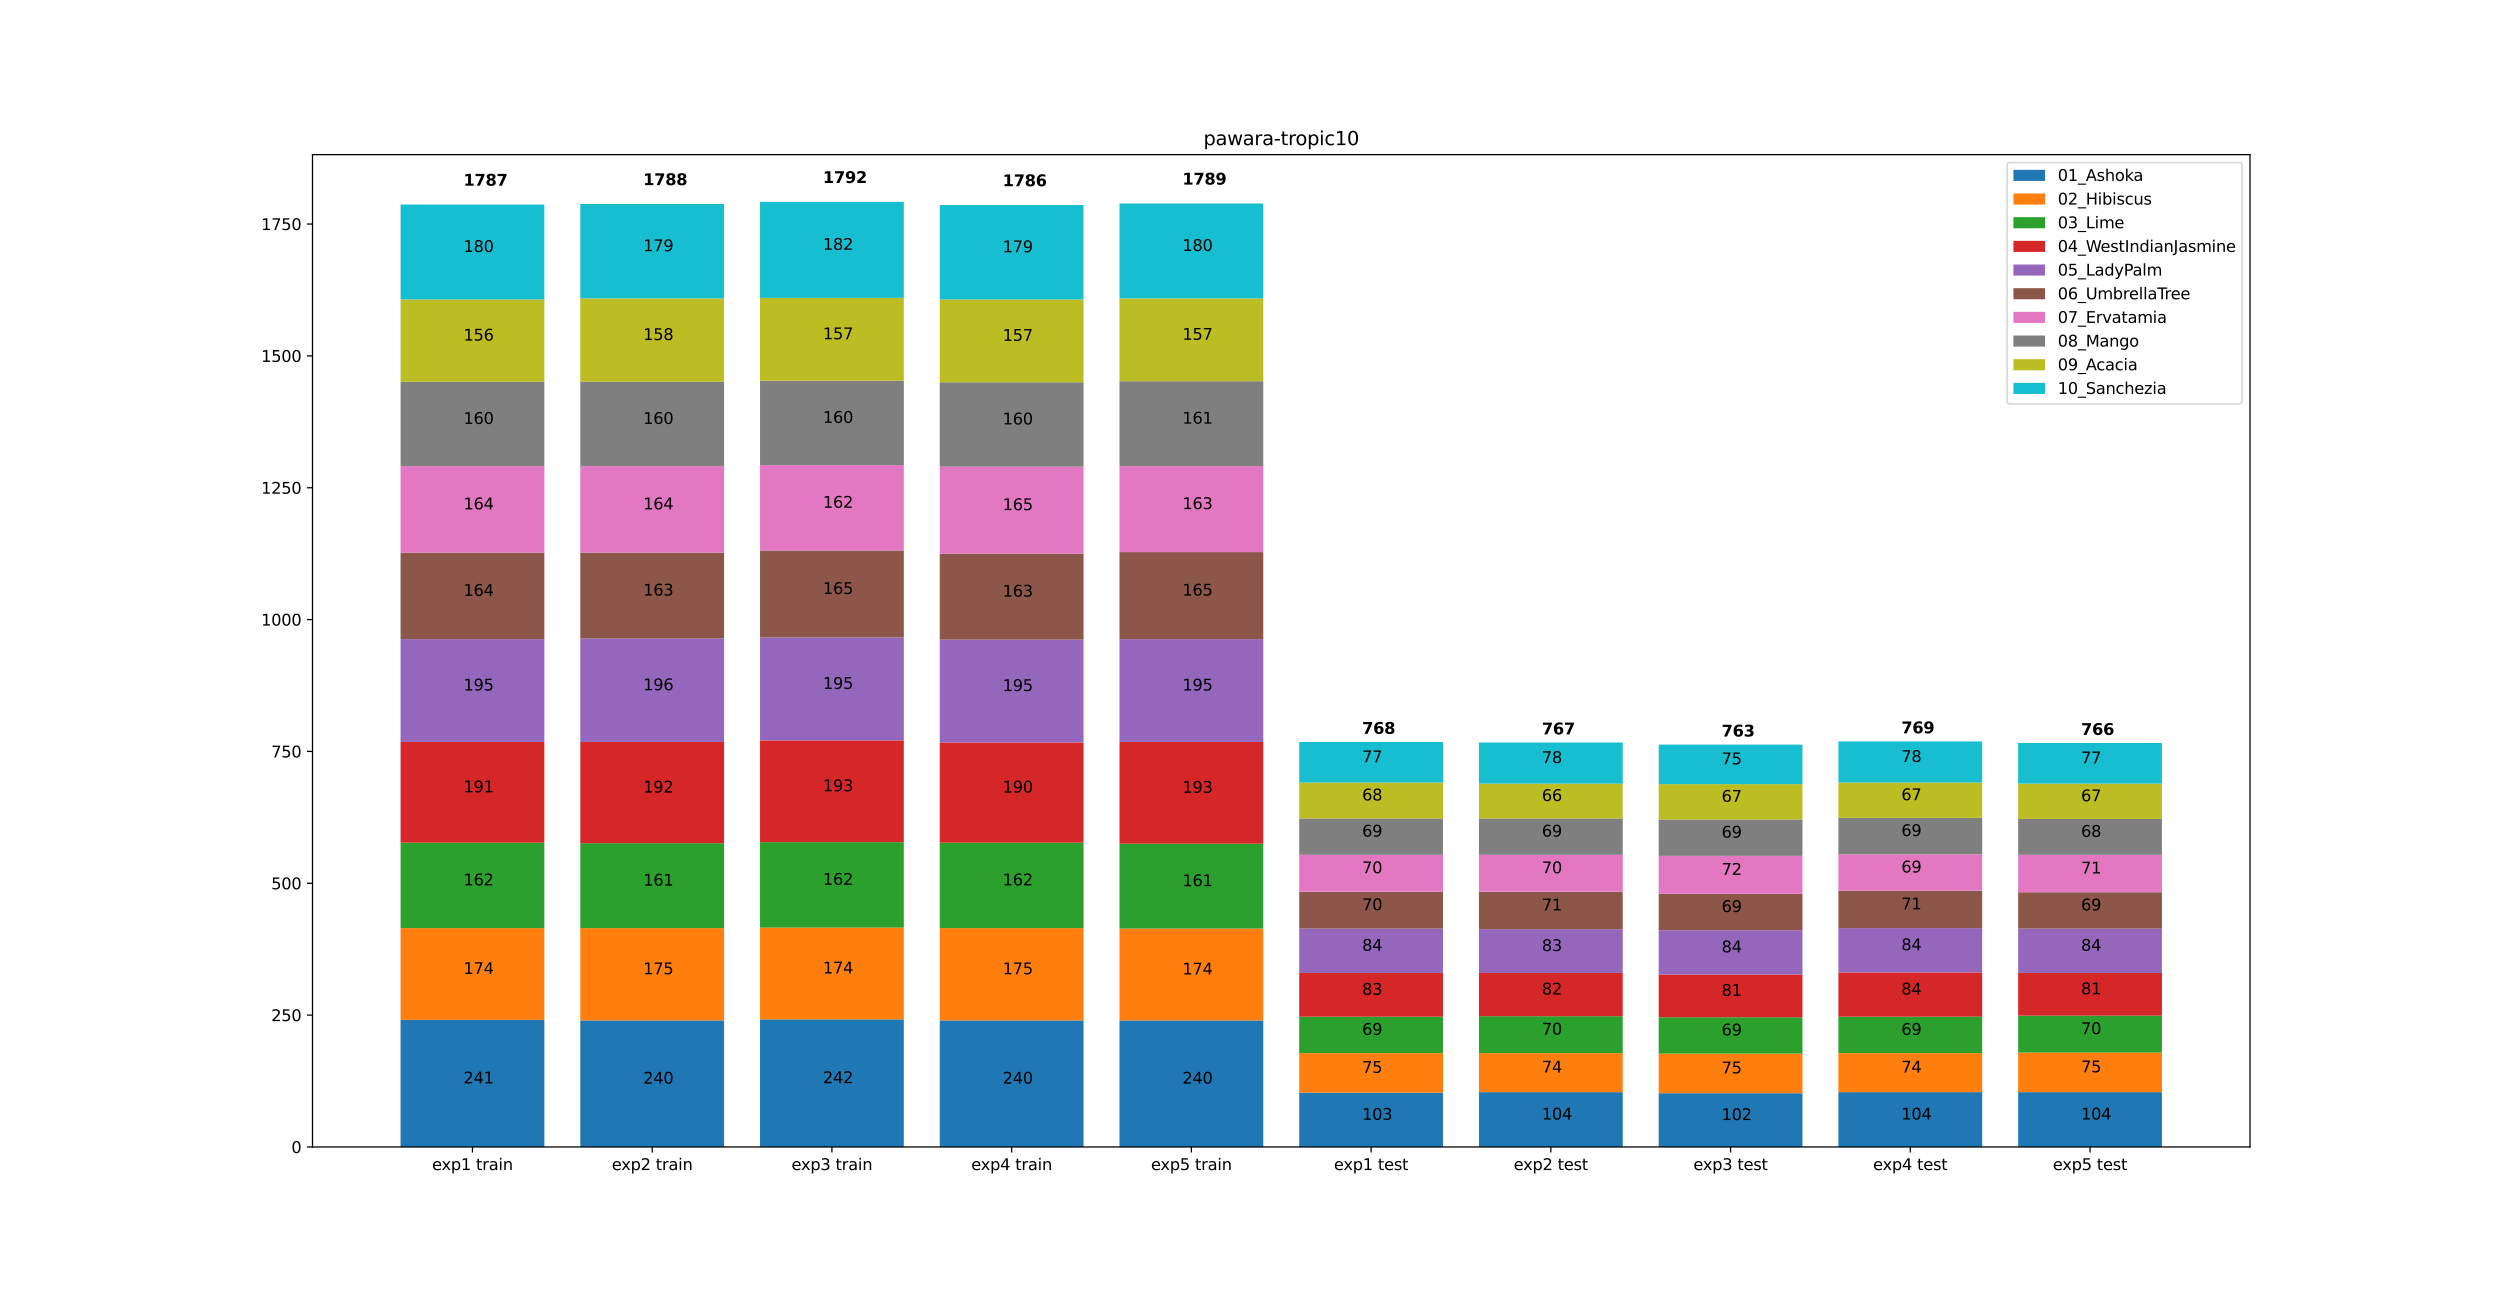 <?xml version="1.0" encoding="utf-8" standalone="no"?>
<!DOCTYPE svg PUBLIC "-//W3C//DTD SVG 1.1//EN"
  "http://www.w3.org/Graphics/SVG/1.1/DTD/svg11.dtd">
<svg height="814.32pt" version="1.1" viewBox="0 0 1579.68 814.32" width="1579.68pt" xmlns="http://www.w3.org/2000/svg" xmlns:xlink="http://www.w3.org/1999/xlink">
 <defs>
  <style type="text/css">*{stroke-linecap:butt;stroke-linejoin:round;}</style>
 </defs>
 <g id="figure_1">
  <g id="patch_1">
   <path d="M 0 814.32 
L 1579.68 814.32 
L 1579.68 0 
L 0 0 
z
" style="fill:#ffffff;"/>
  </g>
  <g id="axes_1">
   <g id="patch_2">
    <path d="M 197.46 724.745 
L 1421.712 724.745 
L 1421.712 97.718 
L 197.46 97.718 
z
" style="fill:#ffffff;"/>
   </g>
   <g id="patch_3">
    <path clip-path="url(#p2648fba34b)" d="M 253.108 724.745 
L 343.961 724.745 
L 343.961 644.434 
L 253.108 644.434 
z
" style="fill:#1f77b4;"/>
   </g>
   <g id="patch_4">
    <path clip-path="url(#p2648fba34b)" d="M 366.675 724.745 
L 457.528 724.745 
L 457.528 644.767 
L 366.675 644.767 
z
" style="fill:#1f77b4;"/>
   </g>
   <g id="patch_5">
    <path clip-path="url(#p2648fba34b)" d="M 480.242 724.745 
L 571.095 724.745 
L 571.095 644.1 
L 480.242 644.1 
z
" style="fill:#1f77b4;"/>
   </g>
   <g id="patch_6">
    <path clip-path="url(#p2648fba34b)" d="M 593.809 724.745 
L 684.662 724.745 
L 684.662 644.767 
L 593.809 644.767 
z
" style="fill:#1f77b4;"/>
   </g>
   <g id="patch_7">
    <path clip-path="url(#p2648fba34b)" d="M 707.376 724.745 
L 798.229 724.745 
L 798.229 644.767 
L 707.376 644.767 
z
" style="fill:#1f77b4;"/>
   </g>
   <g id="patch_8">
    <path clip-path="url(#p2648fba34b)" d="M 820.943 724.745 
L 911.796 724.745 
L 911.796 690.421 
L 820.943 690.421 
z
" style="fill:#1f77b4;"/>
   </g>
   <g id="patch_9">
    <path clip-path="url(#p2648fba34b)" d="M 934.51 724.745 
L 1025.363 724.745 
L 1025.363 690.088 
L 934.51 690.088 
z
" style="fill:#1f77b4;"/>
   </g>
   <g id="patch_10">
    <path clip-path="url(#p2648fba34b)" d="M 1048.077 724.745 
L 1138.93 724.745 
L 1138.93 690.754 
L 1048.077 690.754 
z
" style="fill:#1f77b4;"/>
   </g>
   <g id="patch_11">
    <path clip-path="url(#p2648fba34b)" d="M 1161.644 724.745 
L 1252.497 724.745 
L 1252.497 690.088 
L 1161.644 690.088 
z
" style="fill:#1f77b4;"/>
   </g>
   <g id="patch_12">
    <path clip-path="url(#p2648fba34b)" d="M 1275.211 724.745 
L 1366.064 724.745 
L 1366.064 690.088 
L 1275.211 690.088 
z
" style="fill:#1f77b4;"/>
   </g>
   <g id="patch_13">
    <path clip-path="url(#p2648fba34b)" d="M 253.108 644.434 
L 343.961 644.434 
L 343.961 586.45 
L 253.108 586.45 
z
" style="fill:#ff7f0e;"/>
   </g>
   <g id="patch_14">
    <path clip-path="url(#p2648fba34b)" d="M 366.675 644.767 
L 457.528 644.767 
L 457.528 586.45 
L 366.675 586.45 
z
" style="fill:#ff7f0e;"/>
   </g>
   <g id="patch_15">
    <path clip-path="url(#p2648fba34b)" d="M 480.242 644.1 
L 571.095 644.1 
L 571.095 586.117 
L 480.242 586.117 
z
" style="fill:#ff7f0e;"/>
   </g>
   <g id="patch_16">
    <path clip-path="url(#p2648fba34b)" d="M 593.809 644.767 
L 684.662 644.767 
L 684.662 586.45 
L 593.809 586.45 
z
" style="fill:#ff7f0e;"/>
   </g>
   <g id="patch_17">
    <path clip-path="url(#p2648fba34b)" d="M 707.376 644.767 
L 798.229 644.767 
L 798.229 586.783 
L 707.376 586.783 
z
" style="fill:#ff7f0e;"/>
   </g>
   <g id="patch_18">
    <path clip-path="url(#p2648fba34b)" d="M 820.943 690.421 
L 911.796 690.421 
L 911.796 665.428 
L 820.943 665.428 
z
" style="fill:#ff7f0e;"/>
   </g>
   <g id="patch_19">
    <path clip-path="url(#p2648fba34b)" d="M 934.51 690.088 
L 1025.363 690.088 
L 1025.363 665.428 
L 934.51 665.428 
z
" style="fill:#ff7f0e;"/>
   </g>
   <g id="patch_20">
    <path clip-path="url(#p2648fba34b)" d="M 1048.077 690.754 
L 1138.93 690.754 
L 1138.93 665.761 
L 1048.077 665.761 
z
" style="fill:#ff7f0e;"/>
   </g>
   <g id="patch_21">
    <path clip-path="url(#p2648fba34b)" d="M 1161.644 690.088 
L 1252.497 690.088 
L 1252.497 665.428 
L 1161.644 665.428 
z
" style="fill:#ff7f0e;"/>
   </g>
   <g id="patch_22">
    <path clip-path="url(#p2648fba34b)" d="M 1275.211 690.088 
L 1366.064 690.088 
L 1366.064 665.095 
L 1275.211 665.095 
z
" style="fill:#ff7f0e;"/>
   </g>
   <g id="patch_23">
    <path clip-path="url(#p2648fba34b)" d="M 253.108 586.45 
L 343.961 586.45 
L 343.961 532.465 
L 253.108 532.465 
z
" style="fill:#2ca02c;"/>
   </g>
   <g id="patch_24">
    <path clip-path="url(#p2648fba34b)" d="M 366.675 586.45 
L 457.528 586.45 
L 457.528 532.798 
L 366.675 532.798 
z
" style="fill:#2ca02c;"/>
   </g>
   <g id="patch_25">
    <path clip-path="url(#p2648fba34b)" d="M 480.242 586.117 
L 571.095 586.117 
L 571.095 532.131 
L 480.242 532.131 
z
" style="fill:#2ca02c;"/>
   </g>
   <g id="patch_26">
    <path clip-path="url(#p2648fba34b)" d="M 593.809 586.45 
L 684.662 586.45 
L 684.662 532.465 
L 593.809 532.465 
z
" style="fill:#2ca02c;"/>
   </g>
   <g id="patch_27">
    <path clip-path="url(#p2648fba34b)" d="M 707.376 586.783 
L 798.229 586.783 
L 798.229 533.131 
L 707.376 533.131 
z
" style="fill:#2ca02c;"/>
   </g>
   <g id="patch_28">
    <path clip-path="url(#p2648fba34b)" d="M 820.943 665.428 
L 911.796 665.428 
L 911.796 642.434 
L 820.943 642.434 
z
" style="fill:#2ca02c;"/>
   </g>
   <g id="patch_29">
    <path clip-path="url(#p2648fba34b)" d="M 934.51 665.428 
L 1025.363 665.428 
L 1025.363 642.101 
L 934.51 642.101 
z
" style="fill:#2ca02c;"/>
   </g>
   <g id="patch_30">
    <path clip-path="url(#p2648fba34b)" d="M 1048.077 665.761 
L 1138.93 665.761 
L 1138.93 642.767 
L 1048.077 642.767 
z
" style="fill:#2ca02c;"/>
   </g>
   <g id="patch_31">
    <path clip-path="url(#p2648fba34b)" d="M 1161.644 665.428 
L 1252.497 665.428 
L 1252.497 642.434 
L 1161.644 642.434 
z
" style="fill:#2ca02c;"/>
   </g>
   <g id="patch_32">
    <path clip-path="url(#p2648fba34b)" d="M 1275.211 665.095 
L 1366.064 665.095 
L 1366.064 641.768 
L 1275.211 641.768 
z
" style="fill:#2ca02c;"/>
   </g>
   <g id="patch_33">
    <path clip-path="url(#p2648fba34b)" d="M 253.108 532.465 
L 343.961 532.465 
L 343.961 468.816 
L 253.108 468.816 
z
" style="fill:#d62728;"/>
   </g>
   <g id="patch_34">
    <path clip-path="url(#p2648fba34b)" d="M 366.675 532.798 
L 457.528 532.798 
L 457.528 468.816 
L 366.675 468.816 
z
" style="fill:#d62728;"/>
   </g>
   <g id="patch_35">
    <path clip-path="url(#p2648fba34b)" d="M 480.242 532.131 
L 571.095 532.131 
L 571.095 467.816 
L 480.242 467.816 
z
" style="fill:#d62728;"/>
   </g>
   <g id="patch_36">
    <path clip-path="url(#p2648fba34b)" d="M 593.809 532.465 
L 684.662 532.465 
L 684.662 469.149 
L 593.809 469.149 
z
" style="fill:#d62728;"/>
   </g>
   <g id="patch_37">
    <path clip-path="url(#p2648fba34b)" d="M 707.376 533.131 
L 798.229 533.131 
L 798.229 468.816 
L 707.376 468.816 
z
" style="fill:#d62728;"/>
   </g>
   <g id="patch_38">
    <path clip-path="url(#p2648fba34b)" d="M 820.943 642.434 
L 911.796 642.434 
L 911.796 614.775 
L 820.943 614.775 
z
" style="fill:#d62728;"/>
   </g>
   <g id="patch_39">
    <path clip-path="url(#p2648fba34b)" d="M 934.51 642.101 
L 1025.363 642.101 
L 1025.363 614.775 
L 934.51 614.775 
z
" style="fill:#d62728;"/>
   </g>
   <g id="patch_40">
    <path clip-path="url(#p2648fba34b)" d="M 1048.077 642.767 
L 1138.93 642.767 
L 1138.93 615.775 
L 1048.077 615.775 
z
" style="fill:#d62728;"/>
   </g>
   <g id="patch_41">
    <path clip-path="url(#p2648fba34b)" d="M 1161.644 642.434 
L 1252.497 642.434 
L 1252.497 614.442 
L 1161.644 614.442 
z
" style="fill:#d62728;"/>
   </g>
   <g id="patch_42">
    <path clip-path="url(#p2648fba34b)" d="M 1275.211 641.768 
L 1366.064 641.768 
L 1366.064 614.775 
L 1275.211 614.775 
z
" style="fill:#d62728;"/>
   </g>
   <g id="patch_43">
    <path clip-path="url(#p2648fba34b)" d="M 253.108 468.816 
L 343.961 468.816 
L 343.961 403.834 
L 253.108 403.834 
z
" style="fill:#9467bd;"/>
   </g>
   <g id="patch_44">
    <path clip-path="url(#p2648fba34b)" d="M 366.675 468.816 
L 457.528 468.816 
L 457.528 403.5 
L 366.675 403.5 
z
" style="fill:#9467bd;"/>
   </g>
   <g id="patch_45">
    <path clip-path="url(#p2648fba34b)" d="M 480.242 467.816 
L 571.095 467.816 
L 571.095 402.834 
L 480.242 402.834 
z
" style="fill:#9467bd;"/>
   </g>
   <g id="patch_46">
    <path clip-path="url(#p2648fba34b)" d="M 593.809 469.149 
L 684.662 469.149 
L 684.662 404.167 
L 593.809 404.167 
z
" style="fill:#9467bd;"/>
   </g>
   <g id="patch_47">
    <path clip-path="url(#p2648fba34b)" d="M 707.376 468.816 
L 798.229 468.816 
L 798.229 403.834 
L 707.376 403.834 
z
" style="fill:#9467bd;"/>
   </g>
   <g id="patch_48">
    <path clip-path="url(#p2648fba34b)" d="M 820.943 614.775 
L 911.796 614.775 
L 911.796 586.783 
L 820.943 586.783 
z
" style="fill:#9467bd;"/>
   </g>
   <g id="patch_49">
    <path clip-path="url(#p2648fba34b)" d="M 934.51 614.775 
L 1025.363 614.775 
L 1025.363 587.116 
L 934.51 587.116 
z
" style="fill:#9467bd;"/>
   </g>
   <g id="patch_50">
    <path clip-path="url(#p2648fba34b)" d="M 1048.077 615.775 
L 1138.93 615.775 
L 1138.93 587.783 
L 1048.077 587.783 
z
" style="fill:#9467bd;"/>
   </g>
   <g id="patch_51">
    <path clip-path="url(#p2648fba34b)" d="M 1161.644 614.442 
L 1252.497 614.442 
L 1252.497 586.45 
L 1161.644 586.45 
z
" style="fill:#9467bd;"/>
   </g>
   <g id="patch_52">
    <path clip-path="url(#p2648fba34b)" d="M 1275.211 614.775 
L 1366.064 614.775 
L 1366.064 586.783 
L 1275.211 586.783 
z
" style="fill:#9467bd;"/>
   </g>
   <g id="patch_53">
    <path clip-path="url(#p2648fba34b)" d="M 253.108 403.834 
L 343.961 403.834 
L 343.961 349.182 
L 253.108 349.182 
z
" style="fill:#8c564b;"/>
   </g>
   <g id="patch_54">
    <path clip-path="url(#p2648fba34b)" d="M 366.675 403.5 
L 457.528 403.5 
L 457.528 349.182 
L 366.675 349.182 
z
" style="fill:#8c564b;"/>
   </g>
   <g id="patch_55">
    <path clip-path="url(#p2648fba34b)" d="M 480.242 402.834 
L 571.095 402.834 
L 571.095 347.849 
L 480.242 347.849 
z
" style="fill:#8c564b;"/>
   </g>
   <g id="patch_56">
    <path clip-path="url(#p2648fba34b)" d="M 593.809 404.167 
L 684.662 404.167 
L 684.662 349.849 
L 593.809 349.849 
z
" style="fill:#8c564b;"/>
   </g>
   <g id="patch_57">
    <path clip-path="url(#p2648fba34b)" d="M 707.376 403.834 
L 798.229 403.834 
L 798.229 348.849 
L 707.376 348.849 
z
" style="fill:#8c564b;"/>
   </g>
   <g id="patch_58">
    <path clip-path="url(#p2648fba34b)" d="M 820.943 586.783 
L 911.796 586.783 
L 911.796 563.456 
L 820.943 563.456 
z
" style="fill:#8c564b;"/>
   </g>
   <g id="patch_59">
    <path clip-path="url(#p2648fba34b)" d="M 934.51 587.116 
L 1025.363 587.116 
L 1025.363 563.456 
L 934.51 563.456 
z
" style="fill:#8c564b;"/>
   </g>
   <g id="patch_60">
    <path clip-path="url(#p2648fba34b)" d="M 1048.077 587.783 
L 1138.93 587.783 
L 1138.93 564.789 
L 1048.077 564.789 
z
" style="fill:#8c564b;"/>
   </g>
   <g id="patch_61">
    <path clip-path="url(#p2648fba34b)" d="M 1161.644 586.45 
L 1252.497 586.45 
L 1252.497 562.79 
L 1161.644 562.79 
z
" style="fill:#8c564b;"/>
   </g>
   <g id="patch_62">
    <path clip-path="url(#p2648fba34b)" d="M 1275.211 586.783 
L 1366.064 586.783 
L 1366.064 563.789 
L 1275.211 563.789 
z
" style="fill:#8c564b;"/>
   </g>
   <g id="patch_63">
    <path clip-path="url(#p2648fba34b)" d="M 253.108 349.182 
L 343.961 349.182 
L 343.961 294.531 
L 253.108 294.531 
z
" style="fill:#e377c2;"/>
   </g>
   <g id="patch_64">
    <path clip-path="url(#p2648fba34b)" d="M 366.675 349.182 
L 457.528 349.182 
L 457.528 294.531 
L 366.675 294.531 
z
" style="fill:#e377c2;"/>
   </g>
   <g id="patch_65">
    <path clip-path="url(#p2648fba34b)" d="M 480.242 347.849 
L 571.095 347.849 
L 571.095 293.864 
L 480.242 293.864 
z
" style="fill:#e377c2;"/>
   </g>
   <g id="patch_66">
    <path clip-path="url(#p2648fba34b)" d="M 593.809 349.849 
L 684.662 349.849 
L 684.662 294.864 
L 593.809 294.864 
z
" style="fill:#e377c2;"/>
   </g>
   <g id="patch_67">
    <path clip-path="url(#p2648fba34b)" d="M 707.376 348.849 
L 798.229 348.849 
L 798.229 294.531 
L 707.376 294.531 
z
" style="fill:#e377c2;"/>
   </g>
   <g id="patch_68">
    <path clip-path="url(#p2648fba34b)" d="M 820.943 563.456 
L 911.796 563.456 
L 911.796 540.129 
L 820.943 540.129 
z
" style="fill:#e377c2;"/>
   </g>
   <g id="patch_69">
    <path clip-path="url(#p2648fba34b)" d="M 934.51 563.456 
L 1025.363 563.456 
L 1025.363 540.129 
L 934.51 540.129 
z
" style="fill:#e377c2;"/>
   </g>
   <g id="patch_70">
    <path clip-path="url(#p2648fba34b)" d="M 1048.077 564.789 
L 1138.93 564.789 
L 1138.93 540.796 
L 1048.077 540.796 
z
" style="fill:#e377c2;"/>
   </g>
   <g id="patch_71">
    <path clip-path="url(#p2648fba34b)" d="M 1161.644 562.79 
L 1252.497 562.79 
L 1252.497 539.796 
L 1161.644 539.796 
z
" style="fill:#e377c2;"/>
   </g>
   <g id="patch_72">
    <path clip-path="url(#p2648fba34b)" d="M 1275.211 563.789 
L 1366.064 563.789 
L 1366.064 540.129 
L 1275.211 540.129 
z
" style="fill:#e377c2;"/>
   </g>
   <g id="patch_73">
    <path clip-path="url(#p2648fba34b)" d="M 253.108 294.531 
L 343.961 294.531 
L 343.961 241.212 
L 253.108 241.212 
z
" style="fill:#7f7f7f;"/>
   </g>
   <g id="patch_74">
    <path clip-path="url(#p2648fba34b)" d="M 366.675 294.531 
L 457.528 294.531 
L 457.528 241.212 
L 366.675 241.212 
z
" style="fill:#7f7f7f;"/>
   </g>
   <g id="patch_75">
    <path clip-path="url(#p2648fba34b)" d="M 480.242 293.864 
L 571.095 293.864 
L 571.095 240.546 
L 480.242 240.546 
z
" style="fill:#7f7f7f;"/>
   </g>
   <g id="patch_76">
    <path clip-path="url(#p2648fba34b)" d="M 593.809 294.864 
L 684.662 294.864 
L 684.662 241.545 
L 593.809 241.545 
z
" style="fill:#7f7f7f;"/>
   </g>
   <g id="patch_77">
    <path clip-path="url(#p2648fba34b)" d="M 707.376 294.531 
L 798.229 294.531 
L 798.229 240.879 
L 707.376 240.879 
z
" style="fill:#7f7f7f;"/>
   </g>
   <g id="patch_78">
    <path clip-path="url(#p2648fba34b)" d="M 820.943 540.129 
L 911.796 540.129 
L 911.796 517.136 
L 820.943 517.136 
z
" style="fill:#7f7f7f;"/>
   </g>
   <g id="patch_79">
    <path clip-path="url(#p2648fba34b)" d="M 934.51 540.129 
L 1025.363 540.129 
L 1025.363 517.136 
L 934.51 517.136 
z
" style="fill:#7f7f7f;"/>
   </g>
   <g id="patch_80">
    <path clip-path="url(#p2648fba34b)" d="M 1048.077 540.796 
L 1138.93 540.796 
L 1138.93 517.802 
L 1048.077 517.802 
z
" style="fill:#7f7f7f;"/>
   </g>
   <g id="patch_81">
    <path clip-path="url(#p2648fba34b)" d="M 1161.644 539.796 
L 1252.497 539.796 
L 1252.497 516.802 
L 1161.644 516.802 
z
" style="fill:#7f7f7f;"/>
   </g>
   <g id="patch_82">
    <path clip-path="url(#p2648fba34b)" d="M 1275.211 540.129 
L 1366.064 540.129 
L 1366.064 517.469 
L 1275.211 517.469 
z
" style="fill:#7f7f7f;"/>
   </g>
   <g id="patch_83">
    <path clip-path="url(#p2648fba34b)" d="M 253.108 241.212 
L 343.961 241.212 
L 343.961 189.226 
L 253.108 189.226 
z
" style="fill:#bcbd22;"/>
   </g>
   <g id="patch_84">
    <path clip-path="url(#p2648fba34b)" d="M 366.675 241.212 
L 457.528 241.212 
L 457.528 188.56 
L 366.675 188.56 
z
" style="fill:#bcbd22;"/>
   </g>
   <g id="patch_85">
    <path clip-path="url(#p2648fba34b)" d="M 480.242 240.546 
L 571.095 240.546 
L 571.095 188.227 
L 480.242 188.227 
z
" style="fill:#bcbd22;"/>
   </g>
   <g id="patch_86">
    <path clip-path="url(#p2648fba34b)" d="M 593.809 241.545 
L 684.662 241.545 
L 684.662 189.226 
L 593.809 189.226 
z
" style="fill:#bcbd22;"/>
   </g>
   <g id="patch_87">
    <path clip-path="url(#p2648fba34b)" d="M 707.376 240.879 
L 798.229 240.879 
L 798.229 188.56 
L 707.376 188.56 
z
" style="fill:#bcbd22;"/>
   </g>
   <g id="patch_88">
    <path clip-path="url(#p2648fba34b)" d="M 820.943 517.136 
L 911.796 517.136 
L 911.796 494.475 
L 820.943 494.475 
z
" style="fill:#bcbd22;"/>
   </g>
   <g id="patch_89">
    <path clip-path="url(#p2648fba34b)" d="M 934.51 517.136 
L 1025.363 517.136 
L 1025.363 495.142 
L 934.51 495.142 
z
" style="fill:#bcbd22;"/>
   </g>
   <g id="patch_90">
    <path clip-path="url(#p2648fba34b)" d="M 1048.077 517.802 
L 1138.93 517.802 
L 1138.93 495.475 
L 1048.077 495.475 
z
" style="fill:#bcbd22;"/>
   </g>
   <g id="patch_91">
    <path clip-path="url(#p2648fba34b)" d="M 1161.644 516.802 
L 1252.497 516.802 
L 1252.497 494.475 
L 1161.644 494.475 
z
" style="fill:#bcbd22;"/>
   </g>
   <g id="patch_92">
    <path clip-path="url(#p2648fba34b)" d="M 1275.211 517.469 
L 1366.064 517.469 
L 1366.064 495.142 
L 1275.211 495.142 
z
" style="fill:#bcbd22;"/>
   </g>
   <g id="patch_93">
    <path clip-path="url(#p2648fba34b)" d="M 253.108 189.226 
L 343.961 189.226 
L 343.961 129.243 
L 253.108 129.243 
z
" style="fill:#17becf;"/>
   </g>
   <g id="patch_94">
    <path clip-path="url(#p2648fba34b)" d="M 366.675 188.56 
L 457.528 188.56 
L 457.528 128.91 
L 366.675 128.91 
z
" style="fill:#17becf;"/>
   </g>
   <g id="patch_95">
    <path clip-path="url(#p2648fba34b)" d="M 480.242 188.227 
L 571.095 188.227 
L 571.095 127.577 
L 480.242 127.577 
z
" style="fill:#17becf;"/>
   </g>
   <g id="patch_96">
    <path clip-path="url(#p2648fba34b)" d="M 593.809 189.226 
L 684.662 189.226 
L 684.662 129.576 
L 593.809 129.576 
z
" style="fill:#17becf;"/>
   </g>
   <g id="patch_97">
    <path clip-path="url(#p2648fba34b)" d="M 707.376 188.56 
L 798.229 188.56 
L 798.229 128.577 
L 707.376 128.577 
z
" style="fill:#17becf;"/>
   </g>
   <g id="patch_98">
    <path clip-path="url(#p2648fba34b)" d="M 820.943 494.475 
L 911.796 494.475 
L 911.796 468.816 
L 820.943 468.816 
z
" style="fill:#17becf;"/>
   </g>
   <g id="patch_99">
    <path clip-path="url(#p2648fba34b)" d="M 934.51 495.142 
L 1025.363 495.142 
L 1025.363 469.149 
L 934.51 469.149 
z
" style="fill:#17becf;"/>
   </g>
   <g id="patch_100">
    <path clip-path="url(#p2648fba34b)" d="M 1048.077 495.475 
L 1138.93 495.475 
L 1138.93 470.482 
L 1048.077 470.482 
z
" style="fill:#17becf;"/>
   </g>
   <g id="patch_101">
    <path clip-path="url(#p2648fba34b)" d="M 1161.644 494.475 
L 1252.497 494.475 
L 1252.497 468.482 
L 1161.644 468.482 
z
" style="fill:#17becf;"/>
   </g>
   <g id="patch_102">
    <path clip-path="url(#p2648fba34b)" d="M 1275.211 495.142 
L 1366.064 495.142 
L 1366.064 469.482 
L 1275.211 469.482 
z
" style="fill:#17becf;"/>
   </g>
   <g id="matplotlib.axis_1">
    <g id="xtick_1">
     <g id="line2d_1">
      <defs>
       <path d="M 0 0 
L 0 3.5 
" id="mf01a483dde" style="stroke:#000000;stroke-width:0.8;"/>
      </defs>
      <g>
       <use style="stroke:#000000;stroke-width:0.8;" x="298.535" xlink:href="#mf01a483dde" y="724.745"/>
      </g>
     </g>
     <g id="text_1">
      <!-- exp1 train -->
      <g transform="translate(273.004 739.343)scale(0.1 -0.1)">
       <defs>
        <path d="M 3597 1894 
L 3597 1613 
L 953 1613 
Q 991 1019 1311 708 
Q 1631 397 2203 397 
Q 2534 397 2845 478 
Q 3156 559 3463 722 
L 3463 178 
Q 3153 47 2828 -22 
Q 2503 -91 2169 -91 
Q 1331 -91 842 396 
Q 353 884 353 1716 
Q 353 2575 817 3079 
Q 1281 3584 2069 3584 
Q 2775 3584 3186 3129 
Q 3597 2675 3597 1894 
z
M 3022 2063 
Q 3016 2534 2758 2815 
Q 2500 3097 2075 3097 
Q 1594 3097 1305 2825 
Q 1016 2553 972 2059 
L 3022 2063 
z
" id="DejaVuSans-65" transform="scale(0.016)"/>
        <path d="M 3513 3500 
L 2247 1797 
L 3578 0 
L 2900 0 
L 1881 1375 
L 863 0 
L 184 0 
L 1544 1831 
L 300 3500 
L 978 3500 
L 1906 2253 
L 2834 3500 
L 3513 3500 
z
" id="DejaVuSans-78" transform="scale(0.016)"/>
        <path d="M 1159 525 
L 1159 -1331 
L 581 -1331 
L 581 3500 
L 1159 3500 
L 1159 2969 
Q 1341 3281 1617 3432 
Q 1894 3584 2278 3584 
Q 2916 3584 3314 3078 
Q 3713 2572 3713 1747 
Q 3713 922 3314 415 
Q 2916 -91 2278 -91 
Q 1894 -91 1617 61 
Q 1341 213 1159 525 
z
M 3116 1747 
Q 3116 2381 2855 2742 
Q 2594 3103 2138 3103 
Q 1681 3103 1420 2742 
Q 1159 2381 1159 1747 
Q 1159 1113 1420 752 
Q 1681 391 2138 391 
Q 2594 391 2855 752 
Q 3116 1113 3116 1747 
z
" id="DejaVuSans-70" transform="scale(0.016)"/>
        <path d="M 794 531 
L 1825 531 
L 1825 4091 
L 703 3866 
L 703 4441 
L 1819 4666 
L 2450 4666 
L 2450 531 
L 3481 531 
L 3481 0 
L 794 0 
L 794 531 
z
" id="DejaVuSans-31" transform="scale(0.016)"/>
        <path id="DejaVuSans-20" transform="scale(0.016)"/>
        <path d="M 1172 4494 
L 1172 3500 
L 2356 3500 
L 2356 3053 
L 1172 3053 
L 1172 1153 
Q 1172 725 1289 603 
Q 1406 481 1766 481 
L 2356 481 
L 2356 0 
L 1766 0 
Q 1100 0 847 248 
Q 594 497 594 1153 
L 594 3053 
L 172 3053 
L 172 3500 
L 594 3500 
L 594 4494 
L 1172 4494 
z
" id="DejaVuSans-74" transform="scale(0.016)"/>
        <path d="M 2631 2963 
Q 2534 3019 2420 3045 
Q 2306 3072 2169 3072 
Q 1681 3072 1420 2755 
Q 1159 2438 1159 1844 
L 1159 0 
L 581 0 
L 581 3500 
L 1159 3500 
L 1159 2956 
Q 1341 3275 1631 3429 
Q 1922 3584 2338 3584 
Q 2397 3584 2469 3576 
Q 2541 3569 2628 3553 
L 2631 2963 
z
" id="DejaVuSans-72" transform="scale(0.016)"/>
        <path d="M 2194 1759 
Q 1497 1759 1228 1600 
Q 959 1441 959 1056 
Q 959 750 1161 570 
Q 1363 391 1709 391 
Q 2188 391 2477 730 
Q 2766 1069 2766 1631 
L 2766 1759 
L 2194 1759 
z
M 3341 1997 
L 3341 0 
L 2766 0 
L 2766 531 
Q 2569 213 2275 61 
Q 1981 -91 1556 -91 
Q 1019 -91 701 211 
Q 384 513 384 1019 
Q 384 1609 779 1909 
Q 1175 2209 1959 2209 
L 2766 2209 
L 2766 2266 
Q 2766 2663 2505 2880 
Q 2244 3097 1772 3097 
Q 1472 3097 1187 3025 
Q 903 2953 641 2809 
L 641 3341 
Q 956 3463 1253 3523 
Q 1550 3584 1831 3584 
Q 2591 3584 2966 3190 
Q 3341 2797 3341 1997 
z
" id="DejaVuSans-61" transform="scale(0.016)"/>
        <path d="M 603 3500 
L 1178 3500 
L 1178 0 
L 603 0 
L 603 3500 
z
M 603 4863 
L 1178 4863 
L 1178 4134 
L 603 4134 
L 603 4863 
z
" id="DejaVuSans-69" transform="scale(0.016)"/>
        <path d="M 3513 2113 
L 3513 0 
L 2938 0 
L 2938 2094 
Q 2938 2591 2744 2837 
Q 2550 3084 2163 3084 
Q 1697 3084 1428 2787 
Q 1159 2491 1159 1978 
L 1159 0 
L 581 0 
L 581 3500 
L 1159 3500 
L 1159 2956 
Q 1366 3272 1645 3428 
Q 1925 3584 2291 3584 
Q 2894 3584 3203 3211 
Q 3513 2838 3513 2113 
z
" id="DejaVuSans-6e" transform="scale(0.016)"/>
       </defs>
       <use xlink:href="#DejaVuSans-65"/>
       <use x="59.773" xlink:href="#DejaVuSans-78"/>
       <use x="118.953" xlink:href="#DejaVuSans-70"/>
       <use x="182.43" xlink:href="#DejaVuSans-31"/>
       <use x="246.053" xlink:href="#DejaVuSans-20"/>
       <use x="277.84" xlink:href="#DejaVuSans-74"/>
       <use x="317.049" xlink:href="#DejaVuSans-72"/>
       <use x="358.162" xlink:href="#DejaVuSans-61"/>
       <use x="419.441" xlink:href="#DejaVuSans-69"/>
       <use x="447.225" xlink:href="#DejaVuSans-6e"/>
      </g>
     </g>
    </g>
    <g id="xtick_2">
     <g id="line2d_2">
      <g>
       <use style="stroke:#000000;stroke-width:0.8;" x="412.102" xlink:href="#mf01a483dde" y="724.745"/>
      </g>
     </g>
     <g id="text_2">
      <!-- exp2 train -->
      <g transform="translate(386.571 739.343)scale(0.1 -0.1)">
       <defs>
        <path d="M 1228 531 
L 3431 531 
L 3431 0 
L 469 0 
L 469 531 
Q 828 903 1448 1529 
Q 2069 2156 2228 2338 
Q 2531 2678 2651 2914 
Q 2772 3150 2772 3378 
Q 2772 3750 2511 3984 
Q 2250 4219 1831 4219 
Q 1534 4219 1204 4116 
Q 875 4013 500 3803 
L 500 4441 
Q 881 4594 1212 4672 
Q 1544 4750 1819 4750 
Q 2544 4750 2975 4387 
Q 3406 4025 3406 3419 
Q 3406 3131 3298 2873 
Q 3191 2616 2906 2266 
Q 2828 2175 2409 1742 
Q 1991 1309 1228 531 
z
" id="DejaVuSans-32" transform="scale(0.016)"/>
       </defs>
       <use xlink:href="#DejaVuSans-65"/>
       <use x="59.773" xlink:href="#DejaVuSans-78"/>
       <use x="118.953" xlink:href="#DejaVuSans-70"/>
       <use x="182.43" xlink:href="#DejaVuSans-32"/>
       <use x="246.053" xlink:href="#DejaVuSans-20"/>
       <use x="277.84" xlink:href="#DejaVuSans-74"/>
       <use x="317.049" xlink:href="#DejaVuSans-72"/>
       <use x="358.162" xlink:href="#DejaVuSans-61"/>
       <use x="419.441" xlink:href="#DejaVuSans-69"/>
       <use x="447.225" xlink:href="#DejaVuSans-6e"/>
      </g>
     </g>
    </g>
    <g id="xtick_3">
     <g id="line2d_3">
      <g>
       <use style="stroke:#000000;stroke-width:0.8;" x="525.669" xlink:href="#mf01a483dde" y="724.745"/>
      </g>
     </g>
     <g id="text_3">
      <!-- exp3 train -->
      <g transform="translate(500.138 739.343)scale(0.1 -0.1)">
       <defs>
        <path d="M 2597 2516 
Q 3050 2419 3304 2112 
Q 3559 1806 3559 1356 
Q 3559 666 3084 287 
Q 2609 -91 1734 -91 
Q 1441 -91 1130 -33 
Q 819 25 488 141 
L 488 750 
Q 750 597 1062 519 
Q 1375 441 1716 441 
Q 2309 441 2620 675 
Q 2931 909 2931 1356 
Q 2931 1769 2642 2001 
Q 2353 2234 1838 2234 
L 1294 2234 
L 1294 2753 
L 1863 2753 
Q 2328 2753 2575 2939 
Q 2822 3125 2822 3475 
Q 2822 3834 2567 4026 
Q 2313 4219 1838 4219 
Q 1578 4219 1281 4162 
Q 984 4106 628 3988 
L 628 4550 
Q 988 4650 1302 4700 
Q 1616 4750 1894 4750 
Q 2613 4750 3031 4423 
Q 3450 4097 3450 3541 
Q 3450 3153 3228 2886 
Q 3006 2619 2597 2516 
z
" id="DejaVuSans-33" transform="scale(0.016)"/>
       </defs>
       <use xlink:href="#DejaVuSans-65"/>
       <use x="59.773" xlink:href="#DejaVuSans-78"/>
       <use x="118.953" xlink:href="#DejaVuSans-70"/>
       <use x="182.43" xlink:href="#DejaVuSans-33"/>
       <use x="246.053" xlink:href="#DejaVuSans-20"/>
       <use x="277.84" xlink:href="#DejaVuSans-74"/>
       <use x="317.049" xlink:href="#DejaVuSans-72"/>
       <use x="358.162" xlink:href="#DejaVuSans-61"/>
       <use x="419.441" xlink:href="#DejaVuSans-69"/>
       <use x="447.225" xlink:href="#DejaVuSans-6e"/>
      </g>
     </g>
    </g>
    <g id="xtick_4">
     <g id="line2d_4">
      <g>
       <use style="stroke:#000000;stroke-width:0.8;" x="639.236" xlink:href="#mf01a483dde" y="724.745"/>
      </g>
     </g>
     <g id="text_4">
      <!-- exp4 train -->
      <g transform="translate(613.705 739.343)scale(0.1 -0.1)">
       <defs>
        <path d="M 2419 4116 
L 825 1625 
L 2419 1625 
L 2419 4116 
z
M 2253 4666 
L 3047 4666 
L 3047 1625 
L 3713 1625 
L 3713 1100 
L 3047 1100 
L 3047 0 
L 2419 0 
L 2419 1100 
L 313 1100 
L 313 1709 
L 2253 4666 
z
" id="DejaVuSans-34" transform="scale(0.016)"/>
       </defs>
       <use xlink:href="#DejaVuSans-65"/>
       <use x="59.773" xlink:href="#DejaVuSans-78"/>
       <use x="118.953" xlink:href="#DejaVuSans-70"/>
       <use x="182.43" xlink:href="#DejaVuSans-34"/>
       <use x="246.053" xlink:href="#DejaVuSans-20"/>
       <use x="277.84" xlink:href="#DejaVuSans-74"/>
       <use x="317.049" xlink:href="#DejaVuSans-72"/>
       <use x="358.162" xlink:href="#DejaVuSans-61"/>
       <use x="419.441" xlink:href="#DejaVuSans-69"/>
       <use x="447.225" xlink:href="#DejaVuSans-6e"/>
      </g>
     </g>
    </g>
    <g id="xtick_5">
     <g id="line2d_5">
      <g>
       <use style="stroke:#000000;stroke-width:0.8;" x="752.803" xlink:href="#mf01a483dde" y="724.745"/>
      </g>
     </g>
     <g id="text_5">
      <!-- exp5 train -->
      <g transform="translate(727.272 739.343)scale(0.1 -0.1)">
       <defs>
        <path d="M 691 4666 
L 3169 4666 
L 3169 4134 
L 1269 4134 
L 1269 2991 
Q 1406 3038 1543 3061 
Q 1681 3084 1819 3084 
Q 2600 3084 3056 2656 
Q 3513 2228 3513 1497 
Q 3513 744 3044 326 
Q 2575 -91 1722 -91 
Q 1428 -91 1123 -41 
Q 819 9 494 109 
L 494 744 
Q 775 591 1075 516 
Q 1375 441 1709 441 
Q 2250 441 2565 725 
Q 2881 1009 2881 1497 
Q 2881 1984 2565 2268 
Q 2250 2553 1709 2553 
Q 1456 2553 1204 2497 
Q 953 2441 691 2322 
L 691 4666 
z
" id="DejaVuSans-35" transform="scale(0.016)"/>
       </defs>
       <use xlink:href="#DejaVuSans-65"/>
       <use x="59.773" xlink:href="#DejaVuSans-78"/>
       <use x="118.953" xlink:href="#DejaVuSans-70"/>
       <use x="182.43" xlink:href="#DejaVuSans-35"/>
       <use x="246.053" xlink:href="#DejaVuSans-20"/>
       <use x="277.84" xlink:href="#DejaVuSans-74"/>
       <use x="317.049" xlink:href="#DejaVuSans-72"/>
       <use x="358.162" xlink:href="#DejaVuSans-61"/>
       <use x="419.441" xlink:href="#DejaVuSans-69"/>
       <use x="447.225" xlink:href="#DejaVuSans-6e"/>
      </g>
     </g>
    </g>
    <g id="xtick_6">
     <g id="line2d_6">
      <g>
       <use style="stroke:#000000;stroke-width:0.8;" x="866.369" xlink:href="#mf01a483dde" y="724.745"/>
      </g>
     </g>
     <g id="text_6">
      <!-- exp1 test -->
      <g transform="translate(842.875 739.343)scale(0.1 -0.1)">
       <defs>
        <path d="M 2834 3397 
L 2834 2853 
Q 2591 2978 2328 3040 
Q 2066 3103 1784 3103 
Q 1356 3103 1142 2972 
Q 928 2841 928 2578 
Q 928 2378 1081 2264 
Q 1234 2150 1697 2047 
L 1894 2003 
Q 2506 1872 2764 1633 
Q 3022 1394 3022 966 
Q 3022 478 2636 193 
Q 2250 -91 1575 -91 
Q 1294 -91 989 -36 
Q 684 19 347 128 
L 347 722 
Q 666 556 975 473 
Q 1284 391 1588 391 
Q 1994 391 2212 530 
Q 2431 669 2431 922 
Q 2431 1156 2273 1281 
Q 2116 1406 1581 1522 
L 1381 1569 
Q 847 1681 609 1914 
Q 372 2147 372 2553 
Q 372 3047 722 3315 
Q 1072 3584 1716 3584 
Q 2034 3584 2315 3537 
Q 2597 3491 2834 3397 
z
" id="DejaVuSans-73" transform="scale(0.016)"/>
       </defs>
       <use xlink:href="#DejaVuSans-65"/>
       <use x="59.773" xlink:href="#DejaVuSans-78"/>
       <use x="118.953" xlink:href="#DejaVuSans-70"/>
       <use x="182.43" xlink:href="#DejaVuSans-31"/>
       <use x="246.053" xlink:href="#DejaVuSans-20"/>
       <use x="277.84" xlink:href="#DejaVuSans-74"/>
       <use x="317.049" xlink:href="#DejaVuSans-65"/>
       <use x="378.572" xlink:href="#DejaVuSans-73"/>
       <use x="430.672" xlink:href="#DejaVuSans-74"/>
      </g>
     </g>
    </g>
    <g id="xtick_7">
     <g id="line2d_7">
      <g>
       <use style="stroke:#000000;stroke-width:0.8;" x="979.936" xlink:href="#mf01a483dde" y="724.745"/>
      </g>
     </g>
     <g id="text_7">
      <!-- exp2 test -->
      <g transform="translate(956.442 739.343)scale(0.1 -0.1)">
       <use xlink:href="#DejaVuSans-65"/>
       <use x="59.773" xlink:href="#DejaVuSans-78"/>
       <use x="118.953" xlink:href="#DejaVuSans-70"/>
       <use x="182.43" xlink:href="#DejaVuSans-32"/>
       <use x="246.053" xlink:href="#DejaVuSans-20"/>
       <use x="277.84" xlink:href="#DejaVuSans-74"/>
       <use x="317.049" xlink:href="#DejaVuSans-65"/>
       <use x="378.572" xlink:href="#DejaVuSans-73"/>
       <use x="430.672" xlink:href="#DejaVuSans-74"/>
      </g>
     </g>
    </g>
    <g id="xtick_8">
     <g id="line2d_8">
      <g>
       <use style="stroke:#000000;stroke-width:0.8;" x="1093.503" xlink:href="#mf01a483dde" y="724.745"/>
      </g>
     </g>
     <g id="text_8">
      <!-- exp3 test -->
      <g transform="translate(1070.009 739.343)scale(0.1 -0.1)">
       <use xlink:href="#DejaVuSans-65"/>
       <use x="59.773" xlink:href="#DejaVuSans-78"/>
       <use x="118.953" xlink:href="#DejaVuSans-70"/>
       <use x="182.43" xlink:href="#DejaVuSans-33"/>
       <use x="246.053" xlink:href="#DejaVuSans-20"/>
       <use x="277.84" xlink:href="#DejaVuSans-74"/>
       <use x="317.049" xlink:href="#DejaVuSans-65"/>
       <use x="378.572" xlink:href="#DejaVuSans-73"/>
       <use x="430.672" xlink:href="#DejaVuSans-74"/>
      </g>
     </g>
    </g>
    <g id="xtick_9">
     <g id="line2d_9">
      <g>
       <use style="stroke:#000000;stroke-width:0.8;" x="1207.07" xlink:href="#mf01a483dde" y="724.745"/>
      </g>
     </g>
     <g id="text_9">
      <!-- exp4 test -->
      <g transform="translate(1183.576 739.343)scale(0.1 -0.1)">
       <use xlink:href="#DejaVuSans-65"/>
       <use x="59.773" xlink:href="#DejaVuSans-78"/>
       <use x="118.953" xlink:href="#DejaVuSans-70"/>
       <use x="182.43" xlink:href="#DejaVuSans-34"/>
       <use x="246.053" xlink:href="#DejaVuSans-20"/>
       <use x="277.84" xlink:href="#DejaVuSans-74"/>
       <use x="317.049" xlink:href="#DejaVuSans-65"/>
       <use x="378.572" xlink:href="#DejaVuSans-73"/>
       <use x="430.672" xlink:href="#DejaVuSans-74"/>
      </g>
     </g>
    </g>
    <g id="xtick_10">
     <g id="line2d_10">
      <g>
       <use style="stroke:#000000;stroke-width:0.8;" x="1320.637" xlink:href="#mf01a483dde" y="724.745"/>
      </g>
     </g>
     <g id="text_10">
      <!-- exp5 test -->
      <g transform="translate(1297.143 739.343)scale(0.1 -0.1)">
       <use xlink:href="#DejaVuSans-65"/>
       <use x="59.773" xlink:href="#DejaVuSans-78"/>
       <use x="118.953" xlink:href="#DejaVuSans-70"/>
       <use x="182.43" xlink:href="#DejaVuSans-35"/>
       <use x="246.053" xlink:href="#DejaVuSans-20"/>
       <use x="277.84" xlink:href="#DejaVuSans-74"/>
       <use x="317.049" xlink:href="#DejaVuSans-65"/>
       <use x="378.572" xlink:href="#DejaVuSans-73"/>
       <use x="430.672" xlink:href="#DejaVuSans-74"/>
      </g>
     </g>
    </g>
   </g>
   <g id="matplotlib.axis_2">
    <g id="ytick_1">
     <g id="line2d_11">
      <defs>
       <path d="M 0 0 
L -3.5 0 
" id="m4347bd635d" style="stroke:#000000;stroke-width:0.8;"/>
      </defs>
      <g>
       <use style="stroke:#000000;stroke-width:0.8;" x="197.46" xlink:href="#m4347bd635d" y="724.745"/>
      </g>
     </g>
     <g id="text_11">
      <!-- 0 -->
      <g transform="translate(184.097 728.544)scale(0.1 -0.1)">
       <defs>
        <path d="M 2034 4250 
Q 1547 4250 1301 3770 
Q 1056 3291 1056 2328 
Q 1056 1369 1301 889 
Q 1547 409 2034 409 
Q 2525 409 2770 889 
Q 3016 1369 3016 2328 
Q 3016 3291 2770 3770 
Q 2525 4250 2034 4250 
z
M 2034 4750 
Q 2819 4750 3233 4129 
Q 3647 3509 3647 2328 
Q 3647 1150 3233 529 
Q 2819 -91 2034 -91 
Q 1250 -91 836 529 
Q 422 1150 422 2328 
Q 422 3509 836 4129 
Q 1250 4750 2034 4750 
z
" id="DejaVuSans-30" transform="scale(0.016)"/>
       </defs>
       <use xlink:href="#DejaVuSans-30"/>
      </g>
     </g>
    </g>
    <g id="ytick_2">
     <g id="line2d_12">
      <g>
       <use style="stroke:#000000;stroke-width:0.8;" x="197.46" xlink:href="#m4347bd635d" y="641.435"/>
      </g>
     </g>
     <g id="text_12">
      <!-- 250 -->
      <g transform="translate(171.373 645.234)scale(0.1 -0.1)">
       <use xlink:href="#DejaVuSans-32"/>
       <use x="63.623" xlink:href="#DejaVuSans-35"/>
       <use x="127.246" xlink:href="#DejaVuSans-30"/>
      </g>
     </g>
    </g>
    <g id="ytick_3">
     <g id="line2d_13">
      <g>
       <use style="stroke:#000000;stroke-width:0.8;" x="197.46" xlink:href="#m4347bd635d" y="558.124"/>
      </g>
     </g>
     <g id="text_13">
      <!-- 500 -->
      <g transform="translate(171.373 561.923)scale(0.1 -0.1)">
       <use xlink:href="#DejaVuSans-35"/>
       <use x="63.623" xlink:href="#DejaVuSans-30"/>
       <use x="127.246" xlink:href="#DejaVuSans-30"/>
      </g>
     </g>
    </g>
    <g id="ytick_4">
     <g id="line2d_14">
      <g>
       <use style="stroke:#000000;stroke-width:0.8;" x="197.46" xlink:href="#m4347bd635d" y="474.814"/>
      </g>
     </g>
     <g id="text_14">
      <!-- 750 -->
      <g transform="translate(171.373 478.613)scale(0.1 -0.1)">
       <defs>
        <path d="M 525 4666 
L 3525 4666 
L 3525 4397 
L 1831 0 
L 1172 0 
L 2766 4134 
L 525 4134 
L 525 4666 
z
" id="DejaVuSans-37" transform="scale(0.016)"/>
       </defs>
       <use xlink:href="#DejaVuSans-37"/>
       <use x="63.623" xlink:href="#DejaVuSans-35"/>
       <use x="127.246" xlink:href="#DejaVuSans-30"/>
      </g>
     </g>
    </g>
    <g id="ytick_5">
     <g id="line2d_15">
      <g>
       <use style="stroke:#000000;stroke-width:0.8;" x="197.46" xlink:href="#m4347bd635d" y="391.504"/>
      </g>
     </g>
     <g id="text_15">
      <!-- 1000 -->
      <g transform="translate(165.01 395.303)scale(0.1 -0.1)">
       <use xlink:href="#DejaVuSans-31"/>
       <use x="63.623" xlink:href="#DejaVuSans-30"/>
       <use x="127.246" xlink:href="#DejaVuSans-30"/>
       <use x="190.869" xlink:href="#DejaVuSans-30"/>
      </g>
     </g>
    </g>
    <g id="ytick_6">
     <g id="line2d_16">
      <g>
       <use style="stroke:#000000;stroke-width:0.8;" x="197.46" xlink:href="#m4347bd635d" y="308.193"/>
      </g>
     </g>
     <g id="text_16">
      <!-- 1250 -->
      <g transform="translate(165.01 311.993)scale(0.1 -0.1)">
       <use xlink:href="#DejaVuSans-31"/>
       <use x="63.623" xlink:href="#DejaVuSans-32"/>
       <use x="127.246" xlink:href="#DejaVuSans-35"/>
       <use x="190.869" xlink:href="#DejaVuSans-30"/>
      </g>
     </g>
    </g>
    <g id="ytick_7">
     <g id="line2d_17">
      <g>
       <use style="stroke:#000000;stroke-width:0.8;" x="197.46" xlink:href="#m4347bd635d" y="224.883"/>
      </g>
     </g>
     <g id="text_17">
      <!-- 1500 -->
      <g transform="translate(165.01 228.682)scale(0.1 -0.1)">
       <use xlink:href="#DejaVuSans-31"/>
       <use x="63.623" xlink:href="#DejaVuSans-35"/>
       <use x="127.246" xlink:href="#DejaVuSans-30"/>
       <use x="190.869" xlink:href="#DejaVuSans-30"/>
      </g>
     </g>
    </g>
    <g id="ytick_8">
     <g id="line2d_18">
      <g>
       <use style="stroke:#000000;stroke-width:0.8;" x="197.46" xlink:href="#m4347bd635d" y="141.573"/>
      </g>
     </g>
     <g id="text_18">
      <!-- 1750 -->
      <g transform="translate(165.01 145.372)scale(0.1 -0.1)">
       <use xlink:href="#DejaVuSans-31"/>
       <use x="63.623" xlink:href="#DejaVuSans-37"/>
       <use x="127.246" xlink:href="#DejaVuSans-35"/>
       <use x="190.869" xlink:href="#DejaVuSans-30"/>
      </g>
     </g>
    </g>
   </g>
   <g id="patch_103">
    <path d="M 197.46 724.745 
L 197.46 97.718 
" style="fill:none;stroke:#000000;stroke-linecap:square;stroke-linejoin:miter;stroke-width:0.8;"/>
   </g>
   <g id="patch_104">
    <path d="M 1421.712 724.745 
L 1421.712 97.718 
" style="fill:none;stroke:#000000;stroke-linecap:square;stroke-linejoin:miter;stroke-width:0.8;"/>
   </g>
   <g id="patch_105">
    <path d="M 197.46 724.745 
L 1421.712 724.745 
" style="fill:none;stroke:#000000;stroke-linecap:square;stroke-linejoin:miter;stroke-width:0.8;"/>
   </g>
   <g id="patch_106">
    <path d="M 197.46 97.718 
L 1421.712 97.718 
" style="fill:none;stroke:#000000;stroke-linecap:square;stroke-linejoin:miter;stroke-width:0.8;"/>
   </g>
   <g id="text_19">
    <!-- 241 -->
    <g transform="translate(292.856 684.589)scale(0.1 -0.1)">
     <use xlink:href="#DejaVuSans-32"/>
     <use x="63.623" xlink:href="#DejaVuSans-34"/>
     <use x="127.246" xlink:href="#DejaVuSans-31"/>
    </g>
   </g>
   <g id="text_20">
    <!-- 240 -->
    <g transform="translate(406.423 684.756)scale(0.1 -0.1)">
     <use xlink:href="#DejaVuSans-32"/>
     <use x="63.623" xlink:href="#DejaVuSans-34"/>
     <use x="127.246" xlink:href="#DejaVuSans-30"/>
    </g>
   </g>
   <g id="text_21">
    <!-- 242 -->
    <g transform="translate(519.99 684.423)scale(0.1 -0.1)">
     <use xlink:href="#DejaVuSans-32"/>
     <use x="63.623" xlink:href="#DejaVuSans-34"/>
     <use x="127.246" xlink:href="#DejaVuSans-32"/>
    </g>
   </g>
   <g id="text_22">
    <!-- 240 -->
    <g transform="translate(633.557 684.756)scale(0.1 -0.1)">
     <use xlink:href="#DejaVuSans-32"/>
     <use x="63.623" xlink:href="#DejaVuSans-34"/>
     <use x="127.246" xlink:href="#DejaVuSans-30"/>
    </g>
   </g>
   <g id="text_23">
    <!-- 240 -->
    <g transform="translate(747.124 684.756)scale(0.1 -0.1)">
     <use xlink:href="#DejaVuSans-32"/>
     <use x="63.623" xlink:href="#DejaVuSans-34"/>
     <use x="127.246" xlink:href="#DejaVuSans-30"/>
    </g>
   </g>
   <g id="text_24">
    <!-- 103 -->
    <g transform="translate(860.691 707.583)scale(0.1 -0.1)">
     <use xlink:href="#DejaVuSans-31"/>
     <use x="63.623" xlink:href="#DejaVuSans-30"/>
     <use x="127.246" xlink:href="#DejaVuSans-33"/>
    </g>
   </g>
   <g id="text_25">
    <!-- 104 -->
    <g transform="translate(974.258 707.416)scale(0.1 -0.1)">
     <use xlink:href="#DejaVuSans-31"/>
     <use x="63.623" xlink:href="#DejaVuSans-30"/>
     <use x="127.246" xlink:href="#DejaVuSans-34"/>
    </g>
   </g>
   <g id="text_26">
    <!-- 102 -->
    <g transform="translate(1087.825 707.75)scale(0.1 -0.1)">
     <use xlink:href="#DejaVuSans-31"/>
     <use x="63.623" xlink:href="#DejaVuSans-30"/>
     <use x="127.246" xlink:href="#DejaVuSans-32"/>
    </g>
   </g>
   <g id="text_27">
    <!-- 104 -->
    <g transform="translate(1201.392 707.416)scale(0.1 -0.1)">
     <use xlink:href="#DejaVuSans-31"/>
     <use x="63.623" xlink:href="#DejaVuSans-30"/>
     <use x="127.246" xlink:href="#DejaVuSans-34"/>
    </g>
   </g>
   <g id="text_28">
    <!-- 104 -->
    <g transform="translate(1314.959 707.416)scale(0.1 -0.1)">
     <use xlink:href="#DejaVuSans-31"/>
     <use x="63.623" xlink:href="#DejaVuSans-30"/>
     <use x="127.246" xlink:href="#DejaVuSans-34"/>
    </g>
   </g>
   <g id="text_29">
    <!-- 174 -->
    <g transform="translate(292.856 615.442)scale(0.1 -0.1)">
     <use xlink:href="#DejaVuSans-31"/>
     <use x="63.623" xlink:href="#DejaVuSans-37"/>
     <use x="127.246" xlink:href="#DejaVuSans-34"/>
    </g>
   </g>
   <g id="text_30">
    <!-- 175 -->
    <g transform="translate(406.423 615.608)scale(0.1 -0.1)">
     <use xlink:href="#DejaVuSans-31"/>
     <use x="63.623" xlink:href="#DejaVuSans-37"/>
     <use x="127.246" xlink:href="#DejaVuSans-35"/>
    </g>
   </g>
   <g id="text_31">
    <!-- 174 -->
    <g transform="translate(519.99 615.108)scale(0.1 -0.1)">
     <use xlink:href="#DejaVuSans-31"/>
     <use x="63.623" xlink:href="#DejaVuSans-37"/>
     <use x="127.246" xlink:href="#DejaVuSans-34"/>
    </g>
   </g>
   <g id="text_32">
    <!-- 175 -->
    <g transform="translate(633.557 615.608)scale(0.1 -0.1)">
     <use xlink:href="#DejaVuSans-31"/>
     <use x="63.623" xlink:href="#DejaVuSans-37"/>
     <use x="127.246" xlink:href="#DejaVuSans-35"/>
    </g>
   </g>
   <g id="text_33">
    <!-- 174 -->
    <g transform="translate(747.124 615.775)scale(0.1 -0.1)">
     <use xlink:href="#DejaVuSans-31"/>
     <use x="63.623" xlink:href="#DejaVuSans-37"/>
     <use x="127.246" xlink:href="#DejaVuSans-34"/>
    </g>
   </g>
   <g id="text_34">
    <!-- 75 -->
    <g transform="translate(860.691 677.924)scale(0.1 -0.1)">
     <use xlink:href="#DejaVuSans-37"/>
     <use x="63.623" xlink:href="#DejaVuSans-35"/>
    </g>
   </g>
   <g id="text_35">
    <!-- 74 -->
    <g transform="translate(974.258 677.758)scale(0.1 -0.1)">
     <use xlink:href="#DejaVuSans-37"/>
     <use x="63.623" xlink:href="#DejaVuSans-34"/>
    </g>
   </g>
   <g id="text_36">
    <!-- 75 -->
    <g transform="translate(1087.825 678.258)scale(0.1 -0.1)">
     <use xlink:href="#DejaVuSans-37"/>
     <use x="63.623" xlink:href="#DejaVuSans-35"/>
    </g>
   </g>
   <g id="text_37">
    <!-- 74 -->
    <g transform="translate(1201.392 677.758)scale(0.1 -0.1)">
     <use xlink:href="#DejaVuSans-37"/>
     <use x="63.623" xlink:href="#DejaVuSans-34"/>
    </g>
   </g>
   <g id="text_38">
    <!-- 75 -->
    <g transform="translate(1314.959 677.591)scale(0.1 -0.1)">
     <use xlink:href="#DejaVuSans-37"/>
     <use x="63.623" xlink:href="#DejaVuSans-35"/>
    </g>
   </g>
   <g id="text_39">
    <!-- 162 -->
    <g transform="translate(292.856 559.457)scale(0.1 -0.1)">
     <defs>
      <path d="M 2113 2584 
Q 1688 2584 1439 2293 
Q 1191 2003 1191 1497 
Q 1191 994 1439 701 
Q 1688 409 2113 409 
Q 2538 409 2786 701 
Q 3034 994 3034 1497 
Q 3034 2003 2786 2293 
Q 2538 2584 2113 2584 
z
M 3366 4563 
L 3366 3988 
Q 3128 4100 2886 4159 
Q 2644 4219 2406 4219 
Q 1781 4219 1451 3797 
Q 1122 3375 1075 2522 
Q 1259 2794 1537 2939 
Q 1816 3084 2150 3084 
Q 2853 3084 3261 2657 
Q 3669 2231 3669 1497 
Q 3669 778 3244 343 
Q 2819 -91 2113 -91 
Q 1303 -91 875 529 
Q 447 1150 447 2328 
Q 447 3434 972 4092 
Q 1497 4750 2381 4750 
Q 2619 4750 2861 4703 
Q 3103 4656 3366 4563 
z
" id="DejaVuSans-36" transform="scale(0.016)"/>
     </defs>
     <use xlink:href="#DejaVuSans-31"/>
     <use x="63.623" xlink:href="#DejaVuSans-36"/>
     <use x="127.246" xlink:href="#DejaVuSans-32"/>
    </g>
   </g>
   <g id="text_40">
    <!-- 161 -->
    <g transform="translate(406.423 559.624)scale(0.1 -0.1)">
     <use xlink:href="#DejaVuSans-31"/>
     <use x="63.623" xlink:href="#DejaVuSans-36"/>
     <use x="127.246" xlink:href="#DejaVuSans-31"/>
    </g>
   </g>
   <g id="text_41">
    <!-- 162 -->
    <g transform="translate(519.99 559.124)scale(0.1 -0.1)">
     <use xlink:href="#DejaVuSans-31"/>
     <use x="63.623" xlink:href="#DejaVuSans-36"/>
     <use x="127.246" xlink:href="#DejaVuSans-32"/>
    </g>
   </g>
   <g id="text_42">
    <!-- 162 -->
    <g transform="translate(633.557 559.457)scale(0.1 -0.1)">
     <use xlink:href="#DejaVuSans-31"/>
     <use x="63.623" xlink:href="#DejaVuSans-36"/>
     <use x="127.246" xlink:href="#DejaVuSans-32"/>
    </g>
   </g>
   <g id="text_43">
    <!-- 161 -->
    <g transform="translate(747.124 559.957)scale(0.1 -0.1)">
     <use xlink:href="#DejaVuSans-31"/>
     <use x="63.623" xlink:href="#DejaVuSans-36"/>
     <use x="127.246" xlink:href="#DejaVuSans-31"/>
    </g>
   </g>
   <g id="text_44">
    <!-- 69 -->
    <g transform="translate(860.691 653.931)scale(0.1 -0.1)">
     <defs>
      <path d="M 703 97 
L 703 672 
Q 941 559 1184 500 
Q 1428 441 1663 441 
Q 2288 441 2617 861 
Q 2947 1281 2994 2138 
Q 2813 1869 2534 1725 
Q 2256 1581 1919 1581 
Q 1219 1581 811 2004 
Q 403 2428 403 3163 
Q 403 3881 828 4315 
Q 1253 4750 1959 4750 
Q 2769 4750 3195 4129 
Q 3622 3509 3622 2328 
Q 3622 1225 3098 567 
Q 2575 -91 1691 -91 
Q 1453 -91 1209 -44 
Q 966 3 703 97 
z
M 1959 2075 
Q 2384 2075 2632 2365 
Q 2881 2656 2881 3163 
Q 2881 3666 2632 3958 
Q 2384 4250 1959 4250 
Q 1534 4250 1286 3958 
Q 1038 3666 1038 3163 
Q 1038 2656 1286 2365 
Q 1534 2075 1959 2075 
z
" id="DejaVuSans-39" transform="scale(0.016)"/>
     </defs>
     <use xlink:href="#DejaVuSans-36"/>
     <use x="63.623" xlink:href="#DejaVuSans-39"/>
    </g>
   </g>
   <g id="text_45">
    <!-- 70 -->
    <g transform="translate(974.258 653.764)scale(0.1 -0.1)">
     <use xlink:href="#DejaVuSans-37"/>
     <use x="63.623" xlink:href="#DejaVuSans-30"/>
    </g>
   </g>
   <g id="text_46">
    <!-- 69 -->
    <g transform="translate(1087.825 654.264)scale(0.1 -0.1)">
     <use xlink:href="#DejaVuSans-36"/>
     <use x="63.623" xlink:href="#DejaVuSans-39"/>
    </g>
   </g>
   <g id="text_47">
    <!-- 69 -->
    <g transform="translate(1201.392 653.931)scale(0.1 -0.1)">
     <use xlink:href="#DejaVuSans-36"/>
     <use x="63.623" xlink:href="#DejaVuSans-39"/>
    </g>
   </g>
   <g id="text_48">
    <!-- 70 -->
    <g transform="translate(1314.959 653.431)scale(0.1 -0.1)">
     <use xlink:href="#DejaVuSans-37"/>
     <use x="63.623" xlink:href="#DejaVuSans-30"/>
    </g>
   </g>
   <g id="text_49">
    <!-- 191 -->
    <g transform="translate(292.856 500.64)scale(0.1 -0.1)">
     <use xlink:href="#DejaVuSans-31"/>
     <use x="63.623" xlink:href="#DejaVuSans-39"/>
     <use x="127.246" xlink:href="#DejaVuSans-31"/>
    </g>
   </g>
   <g id="text_50">
    <!-- 192 -->
    <g transform="translate(406.423 500.807)scale(0.1 -0.1)">
     <use xlink:href="#DejaVuSans-31"/>
     <use x="63.623" xlink:href="#DejaVuSans-39"/>
     <use x="127.246" xlink:href="#DejaVuSans-32"/>
    </g>
   </g>
   <g id="text_51">
    <!-- 193 -->
    <g transform="translate(519.99 499.974)scale(0.1 -0.1)">
     <use xlink:href="#DejaVuSans-31"/>
     <use x="63.623" xlink:href="#DejaVuSans-39"/>
     <use x="127.246" xlink:href="#DejaVuSans-33"/>
    </g>
   </g>
   <g id="text_52">
    <!-- 190 -->
    <g transform="translate(633.557 500.807)scale(0.1 -0.1)">
     <use xlink:href="#DejaVuSans-31"/>
     <use x="63.623" xlink:href="#DejaVuSans-39"/>
     <use x="127.246" xlink:href="#DejaVuSans-30"/>
    </g>
   </g>
   <g id="text_53">
    <!-- 193 -->
    <g transform="translate(747.124 500.973)scale(0.1 -0.1)">
     <use xlink:href="#DejaVuSans-31"/>
     <use x="63.623" xlink:href="#DejaVuSans-39"/>
     <use x="127.246" xlink:href="#DejaVuSans-33"/>
    </g>
   </g>
   <g id="text_54">
    <!-- 83 -->
    <g transform="translate(860.691 628.605)scale(0.1 -0.1)">
     <defs>
      <path d="M 2034 2216 
Q 1584 2216 1326 1975 
Q 1069 1734 1069 1313 
Q 1069 891 1326 650 
Q 1584 409 2034 409 
Q 2484 409 2743 651 
Q 3003 894 3003 1313 
Q 3003 1734 2745 1975 
Q 2488 2216 2034 2216 
z
M 1403 2484 
Q 997 2584 770 2862 
Q 544 3141 544 3541 
Q 544 4100 942 4425 
Q 1341 4750 2034 4750 
Q 2731 4750 3128 4425 
Q 3525 4100 3525 3541 
Q 3525 3141 3298 2862 
Q 3072 2584 2669 2484 
Q 3125 2378 3379 2068 
Q 3634 1759 3634 1313 
Q 3634 634 3220 271 
Q 2806 -91 2034 -91 
Q 1263 -91 848 271 
Q 434 634 434 1313 
Q 434 1759 690 2068 
Q 947 2378 1403 2484 
z
M 1172 3481 
Q 1172 3119 1398 2916 
Q 1625 2713 2034 2713 
Q 2441 2713 2670 2916 
Q 2900 3119 2900 3481 
Q 2900 3844 2670 4047 
Q 2441 4250 2034 4250 
Q 1625 4250 1398 4047 
Q 1172 3844 1172 3481 
z
" id="DejaVuSans-38" transform="scale(0.016)"/>
     </defs>
     <use xlink:href="#DejaVuSans-38"/>
     <use x="63.623" xlink:href="#DejaVuSans-33"/>
    </g>
   </g>
   <g id="text_55">
    <!-- 82 -->
    <g transform="translate(974.258 628.438)scale(0.1 -0.1)">
     <use xlink:href="#DejaVuSans-38"/>
     <use x="63.623" xlink:href="#DejaVuSans-32"/>
    </g>
   </g>
   <g id="text_56">
    <!-- 81 -->
    <g transform="translate(1087.825 629.271)scale(0.1 -0.1)">
     <use xlink:href="#DejaVuSans-38"/>
     <use x="63.623" xlink:href="#DejaVuSans-31"/>
    </g>
   </g>
   <g id="text_57">
    <!-- 84 -->
    <g transform="translate(1201.392 628.438)scale(0.1 -0.1)">
     <use xlink:href="#DejaVuSans-38"/>
     <use x="63.623" xlink:href="#DejaVuSans-34"/>
    </g>
   </g>
   <g id="text_58">
    <!-- 81 -->
    <g transform="translate(1314.959 628.272)scale(0.1 -0.1)">
     <use xlink:href="#DejaVuSans-38"/>
     <use x="63.623" xlink:href="#DejaVuSans-31"/>
    </g>
   </g>
   <g id="text_59">
    <!-- 195 -->
    <g transform="translate(292.856 436.325)scale(0.1 -0.1)">
     <use xlink:href="#DejaVuSans-31"/>
     <use x="63.623" xlink:href="#DejaVuSans-39"/>
     <use x="127.246" xlink:href="#DejaVuSans-35"/>
    </g>
   </g>
   <g id="text_60">
    <!-- 196 -->
    <g transform="translate(406.423 436.158)scale(0.1 -0.1)">
     <use xlink:href="#DejaVuSans-31"/>
     <use x="63.623" xlink:href="#DejaVuSans-39"/>
     <use x="127.246" xlink:href="#DejaVuSans-36"/>
    </g>
   </g>
   <g id="text_61">
    <!-- 195 -->
    <g transform="translate(519.99 435.325)scale(0.1 -0.1)">
     <use xlink:href="#DejaVuSans-31"/>
     <use x="63.623" xlink:href="#DejaVuSans-39"/>
     <use x="127.246" xlink:href="#DejaVuSans-35"/>
    </g>
   </g>
   <g id="text_62">
    <!-- 195 -->
    <g transform="translate(633.557 436.658)scale(0.1 -0.1)">
     <use xlink:href="#DejaVuSans-31"/>
     <use x="63.623" xlink:href="#DejaVuSans-39"/>
     <use x="127.246" xlink:href="#DejaVuSans-35"/>
    </g>
   </g>
   <g id="text_63">
    <!-- 195 -->
    <g transform="translate(747.124 436.325)scale(0.1 -0.1)">
     <use xlink:href="#DejaVuSans-31"/>
     <use x="63.623" xlink:href="#DejaVuSans-39"/>
     <use x="127.246" xlink:href="#DejaVuSans-35"/>
    </g>
   </g>
   <g id="text_64">
    <!-- 84 -->
    <g transform="translate(860.691 600.779)scale(0.1 -0.1)">
     <use xlink:href="#DejaVuSans-38"/>
     <use x="63.623" xlink:href="#DejaVuSans-34"/>
    </g>
   </g>
   <g id="text_65">
    <!-- 83 -->
    <g transform="translate(974.258 600.946)scale(0.1 -0.1)">
     <use xlink:href="#DejaVuSans-38"/>
     <use x="63.623" xlink:href="#DejaVuSans-33"/>
    </g>
   </g>
   <g id="text_66">
    <!-- 84 -->
    <g transform="translate(1087.825 601.779)scale(0.1 -0.1)">
     <use xlink:href="#DejaVuSans-38"/>
     <use x="63.623" xlink:href="#DejaVuSans-34"/>
    </g>
   </g>
   <g id="text_67">
    <!-- 84 -->
    <g transform="translate(1201.392 600.446)scale(0.1 -0.1)">
     <use xlink:href="#DejaVuSans-38"/>
     <use x="63.623" xlink:href="#DejaVuSans-34"/>
    </g>
   </g>
   <g id="text_68">
    <!-- 84 -->
    <g transform="translate(1314.959 600.779)scale(0.1 -0.1)">
     <use xlink:href="#DejaVuSans-38"/>
     <use x="63.623" xlink:href="#DejaVuSans-34"/>
    </g>
   </g>
   <g id="text_69">
    <!-- 164 -->
    <g transform="translate(292.856 376.508)scale(0.1 -0.1)">
     <use xlink:href="#DejaVuSans-31"/>
     <use x="63.623" xlink:href="#DejaVuSans-36"/>
     <use x="127.246" xlink:href="#DejaVuSans-34"/>
    </g>
   </g>
   <g id="text_70">
    <!-- 163 -->
    <g transform="translate(406.423 376.341)scale(0.1 -0.1)">
     <use xlink:href="#DejaVuSans-31"/>
     <use x="63.623" xlink:href="#DejaVuSans-36"/>
     <use x="127.246" xlink:href="#DejaVuSans-33"/>
    </g>
   </g>
   <g id="text_71">
    <!-- 165 -->
    <g transform="translate(519.99 375.342)scale(0.1 -0.1)">
     <use xlink:href="#DejaVuSans-31"/>
     <use x="63.623" xlink:href="#DejaVuSans-36"/>
     <use x="127.246" xlink:href="#DejaVuSans-35"/>
    </g>
   </g>
   <g id="text_72">
    <!-- 163 -->
    <g transform="translate(633.557 377.008)scale(0.1 -0.1)">
     <use xlink:href="#DejaVuSans-31"/>
     <use x="63.623" xlink:href="#DejaVuSans-36"/>
     <use x="127.246" xlink:href="#DejaVuSans-33"/>
    </g>
   </g>
   <g id="text_73">
    <!-- 165 -->
    <g transform="translate(747.124 376.341)scale(0.1 -0.1)">
     <use xlink:href="#DejaVuSans-31"/>
     <use x="63.623" xlink:href="#DejaVuSans-36"/>
     <use x="127.246" xlink:href="#DejaVuSans-35"/>
    </g>
   </g>
   <g id="text_74">
    <!-- 70 -->
    <g transform="translate(860.691 575.12)scale(0.1 -0.1)">
     <use xlink:href="#DejaVuSans-37"/>
     <use x="63.623" xlink:href="#DejaVuSans-30"/>
    </g>
   </g>
   <g id="text_75">
    <!-- 71 -->
    <g transform="translate(974.258 575.286)scale(0.1 -0.1)">
     <use xlink:href="#DejaVuSans-37"/>
     <use x="63.623" xlink:href="#DejaVuSans-31"/>
    </g>
   </g>
   <g id="text_76">
    <!-- 69 -->
    <g transform="translate(1087.825 576.286)scale(0.1 -0.1)">
     <use xlink:href="#DejaVuSans-36"/>
     <use x="63.623" xlink:href="#DejaVuSans-39"/>
    </g>
   </g>
   <g id="text_77">
    <!-- 71 -->
    <g transform="translate(1201.392 574.62)scale(0.1 -0.1)">
     <use xlink:href="#DejaVuSans-37"/>
     <use x="63.623" xlink:href="#DejaVuSans-31"/>
    </g>
   </g>
   <g id="text_78">
    <!-- 69 -->
    <g transform="translate(1314.959 575.286)scale(0.1 -0.1)">
     <use xlink:href="#DejaVuSans-36"/>
     <use x="63.623" xlink:href="#DejaVuSans-39"/>
    </g>
   </g>
   <g id="text_79">
    <!-- 164 -->
    <g transform="translate(292.856 321.856)scale(0.1 -0.1)">
     <use xlink:href="#DejaVuSans-31"/>
     <use x="63.623" xlink:href="#DejaVuSans-36"/>
     <use x="127.246" xlink:href="#DejaVuSans-34"/>
    </g>
   </g>
   <g id="text_80">
    <!-- 164 -->
    <g transform="translate(406.423 321.856)scale(0.1 -0.1)">
     <use xlink:href="#DejaVuSans-31"/>
     <use x="63.623" xlink:href="#DejaVuSans-36"/>
     <use x="127.246" xlink:href="#DejaVuSans-34"/>
    </g>
   </g>
   <g id="text_81">
    <!-- 162 -->
    <g transform="translate(519.99 320.857)scale(0.1 -0.1)">
     <use xlink:href="#DejaVuSans-31"/>
     <use x="63.623" xlink:href="#DejaVuSans-36"/>
     <use x="127.246" xlink:href="#DejaVuSans-32"/>
    </g>
   </g>
   <g id="text_82">
    <!-- 165 -->
    <g transform="translate(633.557 322.356)scale(0.1 -0.1)">
     <use xlink:href="#DejaVuSans-31"/>
     <use x="63.623" xlink:href="#DejaVuSans-36"/>
     <use x="127.246" xlink:href="#DejaVuSans-35"/>
    </g>
   </g>
   <g id="text_83">
    <!-- 163 -->
    <g transform="translate(747.124 321.69)scale(0.1 -0.1)">
     <use xlink:href="#DejaVuSans-31"/>
     <use x="63.623" xlink:href="#DejaVuSans-36"/>
     <use x="127.246" xlink:href="#DejaVuSans-33"/>
    </g>
   </g>
   <g id="text_84">
    <!-- 70 -->
    <g transform="translate(860.691 551.793)scale(0.1 -0.1)">
     <use xlink:href="#DejaVuSans-37"/>
     <use x="63.623" xlink:href="#DejaVuSans-30"/>
    </g>
   </g>
   <g id="text_85">
    <!-- 70 -->
    <g transform="translate(974.258 551.793)scale(0.1 -0.1)">
     <use xlink:href="#DejaVuSans-37"/>
     <use x="63.623" xlink:href="#DejaVuSans-30"/>
    </g>
   </g>
   <g id="text_86">
    <!-- 72 -->
    <g transform="translate(1087.825 552.792)scale(0.1 -0.1)">
     <use xlink:href="#DejaVuSans-37"/>
     <use x="63.623" xlink:href="#DejaVuSans-32"/>
    </g>
   </g>
   <g id="text_87">
    <!-- 69 -->
    <g transform="translate(1201.392 551.293)scale(0.1 -0.1)">
     <use xlink:href="#DejaVuSans-36"/>
     <use x="63.623" xlink:href="#DejaVuSans-39"/>
    </g>
   </g>
   <g id="text_88">
    <!-- 71 -->
    <g transform="translate(1314.959 551.959)scale(0.1 -0.1)">
     <use xlink:href="#DejaVuSans-37"/>
     <use x="63.623" xlink:href="#DejaVuSans-31"/>
    </g>
   </g>
   <g id="text_89">
    <!-- 160 -->
    <g transform="translate(292.856 267.871)scale(0.1 -0.1)">
     <use xlink:href="#DejaVuSans-31"/>
     <use x="63.623" xlink:href="#DejaVuSans-36"/>
     <use x="127.246" xlink:href="#DejaVuSans-30"/>
    </g>
   </g>
   <g id="text_90">
    <!-- 160 -->
    <g transform="translate(406.423 267.871)scale(0.1 -0.1)">
     <use xlink:href="#DejaVuSans-31"/>
     <use x="63.623" xlink:href="#DejaVuSans-36"/>
     <use x="127.246" xlink:href="#DejaVuSans-30"/>
    </g>
   </g>
   <g id="text_91">
    <!-- 160 -->
    <g transform="translate(519.99 267.205)scale(0.1 -0.1)">
     <use xlink:href="#DejaVuSans-31"/>
     <use x="63.623" xlink:href="#DejaVuSans-36"/>
     <use x="127.246" xlink:href="#DejaVuSans-30"/>
    </g>
   </g>
   <g id="text_92">
    <!-- 160 -->
    <g transform="translate(633.557 268.205)scale(0.1 -0.1)">
     <use xlink:href="#DejaVuSans-31"/>
     <use x="63.623" xlink:href="#DejaVuSans-36"/>
     <use x="127.246" xlink:href="#DejaVuSans-30"/>
    </g>
   </g>
   <g id="text_93">
    <!-- 161 -->
    <g transform="translate(747.124 267.705)scale(0.1 -0.1)">
     <use xlink:href="#DejaVuSans-31"/>
     <use x="63.623" xlink:href="#DejaVuSans-36"/>
     <use x="127.246" xlink:href="#DejaVuSans-31"/>
    </g>
   </g>
   <g id="text_94">
    <!-- 69 -->
    <g transform="translate(860.691 528.632)scale(0.1 -0.1)">
     <use xlink:href="#DejaVuSans-36"/>
     <use x="63.623" xlink:href="#DejaVuSans-39"/>
    </g>
   </g>
   <g id="text_95">
    <!-- 69 -->
    <g transform="translate(974.258 528.632)scale(0.1 -0.1)">
     <use xlink:href="#DejaVuSans-36"/>
     <use x="63.623" xlink:href="#DejaVuSans-39"/>
    </g>
   </g>
   <g id="text_96">
    <!-- 69 -->
    <g transform="translate(1087.825 529.299)scale(0.1 -0.1)">
     <use xlink:href="#DejaVuSans-36"/>
     <use x="63.623" xlink:href="#DejaVuSans-39"/>
    </g>
   </g>
   <g id="text_97">
    <!-- 69 -->
    <g transform="translate(1201.392 528.299)scale(0.1 -0.1)">
     <use xlink:href="#DejaVuSans-36"/>
     <use x="63.623" xlink:href="#DejaVuSans-39"/>
    </g>
   </g>
   <g id="text_98">
    <!-- 68 -->
    <g transform="translate(1314.959 528.799)scale(0.1 -0.1)">
     <use xlink:href="#DejaVuSans-36"/>
     <use x="63.623" xlink:href="#DejaVuSans-38"/>
    </g>
   </g>
   <g id="text_99">
    <!-- 156 -->
    <g transform="translate(292.856 215.219)scale(0.1 -0.1)">
     <use xlink:href="#DejaVuSans-31"/>
     <use x="63.623" xlink:href="#DejaVuSans-35"/>
     <use x="127.246" xlink:href="#DejaVuSans-36"/>
    </g>
   </g>
   <g id="text_100">
    <!-- 158 -->
    <g transform="translate(406.423 214.886)scale(0.1 -0.1)">
     <use xlink:href="#DejaVuSans-31"/>
     <use x="63.623" xlink:href="#DejaVuSans-35"/>
     <use x="127.246" xlink:href="#DejaVuSans-38"/>
    </g>
   </g>
   <g id="text_101">
    <!-- 157 -->
    <g transform="translate(519.99 214.386)scale(0.1 -0.1)">
     <use xlink:href="#DejaVuSans-31"/>
     <use x="63.623" xlink:href="#DejaVuSans-35"/>
     <use x="127.246" xlink:href="#DejaVuSans-37"/>
    </g>
   </g>
   <g id="text_102">
    <!-- 157 -->
    <g transform="translate(633.557 215.386)scale(0.1 -0.1)">
     <use xlink:href="#DejaVuSans-31"/>
     <use x="63.623" xlink:href="#DejaVuSans-35"/>
     <use x="127.246" xlink:href="#DejaVuSans-37"/>
    </g>
   </g>
   <g id="text_103">
    <!-- 157 -->
    <g transform="translate(747.124 214.719)scale(0.1 -0.1)">
     <use xlink:href="#DejaVuSans-31"/>
     <use x="63.623" xlink:href="#DejaVuSans-35"/>
     <use x="127.246" xlink:href="#DejaVuSans-37"/>
    </g>
   </g>
   <g id="text_104">
    <!-- 68 -->
    <g transform="translate(860.691 505.805)scale(0.1 -0.1)">
     <use xlink:href="#DejaVuSans-36"/>
     <use x="63.623" xlink:href="#DejaVuSans-38"/>
    </g>
   </g>
   <g id="text_105">
    <!-- 66 -->
    <g transform="translate(974.258 506.139)scale(0.1 -0.1)">
     <use xlink:href="#DejaVuSans-36"/>
     <use x="63.623" xlink:href="#DejaVuSans-36"/>
    </g>
   </g>
   <g id="text_106">
    <!-- 67 -->
    <g transform="translate(1087.825 506.639)scale(0.1 -0.1)">
     <use xlink:href="#DejaVuSans-36"/>
     <use x="63.623" xlink:href="#DejaVuSans-37"/>
    </g>
   </g>
   <g id="text_107">
    <!-- 67 -->
    <g transform="translate(1201.392 505.639)scale(0.1 -0.1)">
     <use xlink:href="#DejaVuSans-36"/>
     <use x="63.623" xlink:href="#DejaVuSans-37"/>
    </g>
   </g>
   <g id="text_108">
    <!-- 67 -->
    <g transform="translate(1314.959 506.305)scale(0.1 -0.1)">
     <use xlink:href="#DejaVuSans-36"/>
     <use x="63.623" xlink:href="#DejaVuSans-37"/>
    </g>
   </g>
   <g id="text_109">
    <!-- 180 -->
    <g transform="translate(292.856 159.235)scale(0.1 -0.1)">
     <use xlink:href="#DejaVuSans-31"/>
     <use x="63.623" xlink:href="#DejaVuSans-38"/>
     <use x="127.246" xlink:href="#DejaVuSans-30"/>
    </g>
   </g>
   <g id="text_110">
    <!-- 179 -->
    <g transform="translate(406.423 158.735)scale(0.1 -0.1)">
     <use xlink:href="#DejaVuSans-31"/>
     <use x="63.623" xlink:href="#DejaVuSans-37"/>
     <use x="127.246" xlink:href="#DejaVuSans-39"/>
    </g>
   </g>
   <g id="text_111">
    <!-- 182 -->
    <g transform="translate(519.99 157.902)scale(0.1 -0.1)">
     <use xlink:href="#DejaVuSans-31"/>
     <use x="63.623" xlink:href="#DejaVuSans-38"/>
     <use x="127.246" xlink:href="#DejaVuSans-32"/>
    </g>
   </g>
   <g id="text_112">
    <!-- 179 -->
    <g transform="translate(633.557 159.401)scale(0.1 -0.1)">
     <use xlink:href="#DejaVuSans-31"/>
     <use x="63.623" xlink:href="#DejaVuSans-37"/>
     <use x="127.246" xlink:href="#DejaVuSans-39"/>
    </g>
   </g>
   <g id="text_113">
    <!-- 180 -->
    <g transform="translate(747.124 158.568)scale(0.1 -0.1)">
     <use xlink:href="#DejaVuSans-31"/>
     <use x="63.623" xlink:href="#DejaVuSans-38"/>
     <use x="127.246" xlink:href="#DejaVuSans-30"/>
    </g>
   </g>
   <g id="text_114">
    <!-- 77 -->
    <g transform="translate(860.691 481.645)scale(0.1 -0.1)">
     <use xlink:href="#DejaVuSans-37"/>
     <use x="63.623" xlink:href="#DejaVuSans-37"/>
    </g>
   </g>
   <g id="text_115">
    <!-- 78 -->
    <g transform="translate(974.258 482.145)scale(0.1 -0.1)">
     <use xlink:href="#DejaVuSans-37"/>
     <use x="63.623" xlink:href="#DejaVuSans-38"/>
    </g>
   </g>
   <g id="text_116">
    <!-- 75 -->
    <g transform="translate(1087.825 482.978)scale(0.1 -0.1)">
     <use xlink:href="#DejaVuSans-37"/>
     <use x="63.623" xlink:href="#DejaVuSans-35"/>
    </g>
   </g>
   <g id="text_117">
    <!-- 78 -->
    <g transform="translate(1201.392 481.479)scale(0.1 -0.1)">
     <use xlink:href="#DejaVuSans-37"/>
     <use x="63.623" xlink:href="#DejaVuSans-38"/>
    </g>
   </g>
   <g id="text_118">
    <!-- 77 -->
    <g transform="translate(1314.959 482.312)scale(0.1 -0.1)">
     <use xlink:href="#DejaVuSans-37"/>
     <use x="63.623" xlink:href="#DejaVuSans-37"/>
    </g>
   </g>
   <g id="text_119">
    <!-- 1787 -->
    <g transform="translate(292.856 117.333)scale(0.1 -0.1)">
     <defs>
      <path d="M 750 831 
L 1813 831 
L 1813 3847 
L 722 3622 
L 722 4441 
L 1806 4666 
L 2950 4666 
L 2950 831 
L 4013 831 
L 4013 0 
L 750 0 
L 750 831 
z
" id="DejaVuSans-Bold-31" transform="scale(0.016)"/>
      <path d="M 428 4666 
L 3944 4666 
L 3944 3988 
L 2125 0 
L 953 0 
L 2675 3781 
L 428 3781 
L 428 4666 
z
" id="DejaVuSans-Bold-37" transform="scale(0.016)"/>
      <path d="M 2228 2088 
Q 1891 2088 1709 1903 
Q 1528 1719 1528 1375 
Q 1528 1031 1709 848 
Q 1891 666 2228 666 
Q 2563 666 2741 848 
Q 2919 1031 2919 1375 
Q 2919 1722 2741 1905 
Q 2563 2088 2228 2088 
z
M 1350 2484 
Q 925 2613 709 2878 
Q 494 3144 494 3541 
Q 494 4131 934 4440 
Q 1375 4750 2228 4750 
Q 3075 4750 3515 4442 
Q 3956 4134 3956 3541 
Q 3956 3144 3739 2878 
Q 3522 2613 3097 2484 
Q 3572 2353 3814 2058 
Q 4056 1763 4056 1313 
Q 4056 619 3595 264 
Q 3134 -91 2228 -91 
Q 1319 -91 855 264 
Q 391 619 391 1313 
Q 391 1763 633 2058 
Q 875 2353 1350 2484 
z
M 1631 3419 
Q 1631 3141 1786 2991 
Q 1941 2841 2228 2841 
Q 2509 2841 2662 2991 
Q 2816 3141 2816 3419 
Q 2816 3697 2662 3845 
Q 2509 3994 2228 3994 
Q 1941 3994 1786 3844 
Q 1631 3694 1631 3419 
z
" id="DejaVuSans-Bold-38" transform="scale(0.016)"/>
     </defs>
     <use xlink:href="#DejaVuSans-Bold-31"/>
     <use x="69.58" xlink:href="#DejaVuSans-Bold-37"/>
     <use x="139.16" xlink:href="#DejaVuSans-Bold-38"/>
     <use x="208.74" xlink:href="#DejaVuSans-Bold-37"/>
    </g>
   </g>
   <g id="text_120">
    <!-- 1788 -->
    <g transform="translate(406.423 116.993)scale(0.1 -0.1)">
     <use xlink:href="#DejaVuSans-Bold-31"/>
     <use x="69.58" xlink:href="#DejaVuSans-Bold-37"/>
     <use x="139.16" xlink:href="#DejaVuSans-Bold-38"/>
     <use x="208.74" xlink:href="#DejaVuSans-Bold-38"/>
    </g>
   </g>
   <g id="text_121">
    <!-- 1792 -->
    <g transform="translate(519.99 115.633)scale(0.1 -0.1)">
     <defs>
      <path d="M 641 103 
L 641 966 
Q 928 831 1190 764 
Q 1453 697 1709 697 
Q 2247 697 2547 995 
Q 2847 1294 2900 1881 
Q 2688 1725 2447 1647 
Q 2206 1569 1925 1569 
Q 1209 1569 770 1986 
Q 331 2403 331 3084 
Q 331 3838 820 4291 
Q 1309 4744 2131 4744 
Q 3044 4744 3544 4128 
Q 4044 3513 4044 2388 
Q 4044 1231 3459 570 
Q 2875 -91 1856 -91 
Q 1528 -91 1228 -42 
Q 928 6 641 103 
z
M 2125 2350 
Q 2441 2350 2600 2554 
Q 2759 2759 2759 3169 
Q 2759 3575 2600 3781 
Q 2441 3988 2125 3988 
Q 1809 3988 1650 3781 
Q 1491 3575 1491 3169 
Q 1491 2759 1650 2554 
Q 1809 2350 2125 2350 
z
" id="DejaVuSans-Bold-39" transform="scale(0.016)"/>
      <path d="M 1844 884 
L 3897 884 
L 3897 0 
L 506 0 
L 506 884 
L 2209 2388 
Q 2438 2594 2547 2791 
Q 2656 2988 2656 3200 
Q 2656 3528 2436 3728 
Q 2216 3928 1850 3928 
Q 1569 3928 1234 3808 
Q 900 3688 519 3450 
L 519 4475 
Q 925 4609 1322 4679 
Q 1719 4750 2100 4750 
Q 2938 4750 3402 4381 
Q 3866 4013 3866 3353 
Q 3866 2972 3669 2642 
Q 3472 2313 2841 1759 
L 1844 884 
z
" id="DejaVuSans-Bold-32" transform="scale(0.016)"/>
     </defs>
     <use xlink:href="#DejaVuSans-Bold-31"/>
     <use x="69.58" xlink:href="#DejaVuSans-Bold-37"/>
     <use x="139.16" xlink:href="#DejaVuSans-Bold-39"/>
     <use x="208.74" xlink:href="#DejaVuSans-Bold-32"/>
    </g>
   </g>
   <g id="text_122">
    <!-- 1786 -->
    <g transform="translate(633.557 117.673)scale(0.1 -0.1)">
     <defs>
      <path d="M 2316 2303 
Q 2000 2303 1842 2098 
Q 1684 1894 1684 1484 
Q 1684 1075 1842 870 
Q 2000 666 2316 666 
Q 2634 666 2792 870 
Q 2950 1075 2950 1484 
Q 2950 1894 2792 2098 
Q 2634 2303 2316 2303 
z
M 3803 4544 
L 3803 3681 
Q 3506 3822 3243 3889 
Q 2981 3956 2731 3956 
Q 2194 3956 1894 3657 
Q 1594 3359 1544 2772 
Q 1750 2925 1990 3001 
Q 2231 3078 2516 3078 
Q 3231 3078 3670 2659 
Q 4109 2241 4109 1563 
Q 4109 813 3618 361 
Q 3128 -91 2303 -91 
Q 1394 -91 895 523 
Q 397 1138 397 2266 
Q 397 3422 980 4083 
Q 1563 4744 2578 4744 
Q 2900 4744 3203 4694 
Q 3506 4644 3803 4544 
z
" id="DejaVuSans-Bold-36" transform="scale(0.016)"/>
     </defs>
     <use xlink:href="#DejaVuSans-Bold-31"/>
     <use x="69.58" xlink:href="#DejaVuSans-Bold-37"/>
     <use x="139.16" xlink:href="#DejaVuSans-Bold-38"/>
     <use x="208.74" xlink:href="#DejaVuSans-Bold-36"/>
    </g>
   </g>
   <g id="text_123">
    <!-- 1789 -->
    <g transform="translate(747.124 116.653)scale(0.1 -0.1)">
     <use xlink:href="#DejaVuSans-Bold-31"/>
     <use x="69.58" xlink:href="#DejaVuSans-Bold-37"/>
     <use x="139.16" xlink:href="#DejaVuSans-Bold-38"/>
     <use x="208.74" xlink:href="#DejaVuSans-Bold-39"/>
    </g>
   </g>
   <g id="text_124">
    <!-- 768 -->
    <g transform="translate(860.691 463.697)scale(0.1 -0.1)">
     <use xlink:href="#DejaVuSans-Bold-37"/>
     <use x="69.58" xlink:href="#DejaVuSans-Bold-36"/>
     <use x="139.16" xlink:href="#DejaVuSans-Bold-38"/>
    </g>
   </g>
   <g id="text_125">
    <!-- 767 -->
    <g transform="translate(974.258 464.037)scale(0.1 -0.1)">
     <use xlink:href="#DejaVuSans-Bold-37"/>
     <use x="69.58" xlink:href="#DejaVuSans-Bold-36"/>
     <use x="139.16" xlink:href="#DejaVuSans-Bold-37"/>
    </g>
   </g>
   <g id="text_126">
    <!-- 763 -->
    <g transform="translate(1087.825 465.397)scale(0.1 -0.1)">
     <defs>
      <path d="M 2981 2516 
Q 3453 2394 3698 2092 
Q 3944 1791 3944 1325 
Q 3944 631 3412 270 
Q 2881 -91 1863 -91 
Q 1503 -91 1142 -33 
Q 781 25 428 141 
L 428 1069 
Q 766 900 1098 814 
Q 1431 728 1753 728 
Q 2231 728 2486 893 
Q 2741 1059 2741 1369 
Q 2741 1688 2480 1852 
Q 2219 2016 1709 2016 
L 1228 2016 
L 1228 2791 
L 1734 2791 
Q 2188 2791 2409 2933 
Q 2631 3075 2631 3366 
Q 2631 3634 2415 3781 
Q 2200 3928 1806 3928 
Q 1516 3928 1219 3862 
Q 922 3797 628 3669 
L 628 4550 
Q 984 4650 1334 4700 
Q 1684 4750 2022 4750 
Q 2931 4750 3382 4451 
Q 3834 4153 3834 3553 
Q 3834 3144 3618 2883 
Q 3403 2622 2981 2516 
z
" id="DejaVuSans-Bold-33" transform="scale(0.016)"/>
     </defs>
     <use xlink:href="#DejaVuSans-Bold-37"/>
     <use x="69.58" xlink:href="#DejaVuSans-Bold-36"/>
     <use x="139.16" xlink:href="#DejaVuSans-Bold-33"/>
    </g>
   </g>
   <g id="text_127">
    <!-- 769 -->
    <g transform="translate(1201.392 463.357)scale(0.1 -0.1)">
     <use xlink:href="#DejaVuSans-Bold-37"/>
     <use x="69.58" xlink:href="#DejaVuSans-Bold-36"/>
     <use x="139.16" xlink:href="#DejaVuSans-Bold-39"/>
    </g>
   </g>
   <g id="text_128">
    <!-- 766 -->
    <g transform="translate(1314.959 464.377)scale(0.1 -0.1)">
     <use xlink:href="#DejaVuSans-Bold-37"/>
     <use x="69.58" xlink:href="#DejaVuSans-Bold-36"/>
     <use x="139.16" xlink:href="#DejaVuSans-Bold-36"/>
    </g>
   </g>
   <g id="text_129">
    <!-- pawara-tropic10 -->
    <g transform="translate(760.443 91.718)scale(0.12 -0.12)">
     <defs>
      <path d="M 269 3500 
L 844 3500 
L 1563 769 
L 2278 3500 
L 2956 3500 
L 3675 769 
L 4391 3500 
L 4966 3500 
L 4050 0 
L 3372 0 
L 2619 2869 
L 1863 0 
L 1184 0 
L 269 3500 
z
" id="DejaVuSans-77" transform="scale(0.016)"/>
      <path d="M 313 2009 
L 1997 2009 
L 1997 1497 
L 313 1497 
L 313 2009 
z
" id="DejaVuSans-2d" transform="scale(0.016)"/>
      <path d="M 1959 3097 
Q 1497 3097 1228 2736 
Q 959 2375 959 1747 
Q 959 1119 1226 758 
Q 1494 397 1959 397 
Q 2419 397 2687 759 
Q 2956 1122 2956 1747 
Q 2956 2369 2687 2733 
Q 2419 3097 1959 3097 
z
M 1959 3584 
Q 2709 3584 3137 3096 
Q 3566 2609 3566 1747 
Q 3566 888 3137 398 
Q 2709 -91 1959 -91 
Q 1206 -91 779 398 
Q 353 888 353 1747 
Q 353 2609 779 3096 
Q 1206 3584 1959 3584 
z
" id="DejaVuSans-6f" transform="scale(0.016)"/>
      <path d="M 3122 3366 
L 3122 2828 
Q 2878 2963 2633 3030 
Q 2388 3097 2138 3097 
Q 1578 3097 1268 2742 
Q 959 2388 959 1747 
Q 959 1106 1268 751 
Q 1578 397 2138 397 
Q 2388 397 2633 464 
Q 2878 531 3122 666 
L 3122 134 
Q 2881 22 2623 -34 
Q 2366 -91 2075 -91 
Q 1284 -91 818 406 
Q 353 903 353 1747 
Q 353 2603 823 3093 
Q 1294 3584 2113 3584 
Q 2378 3584 2631 3529 
Q 2884 3475 3122 3366 
z
" id="DejaVuSans-63" transform="scale(0.016)"/>
     </defs>
     <use xlink:href="#DejaVuSans-70"/>
     <use x="63.477" xlink:href="#DejaVuSans-61"/>
     <use x="124.756" xlink:href="#DejaVuSans-77"/>
     <use x="206.543" xlink:href="#DejaVuSans-61"/>
     <use x="267.822" xlink:href="#DejaVuSans-72"/>
     <use x="308.936" xlink:href="#DejaVuSans-61"/>
     <use x="370.215" xlink:href="#DejaVuSans-2d"/>
     <use x="406.299" xlink:href="#DejaVuSans-74"/>
     <use x="445.508" xlink:href="#DejaVuSans-72"/>
     <use x="484.371" xlink:href="#DejaVuSans-6f"/>
     <use x="545.553" xlink:href="#DejaVuSans-70"/>
     <use x="609.029" xlink:href="#DejaVuSans-69"/>
     <use x="636.812" xlink:href="#DejaVuSans-63"/>
     <use x="691.793" xlink:href="#DejaVuSans-31"/>
     <use x="755.416" xlink:href="#DejaVuSans-30"/>
    </g>
   </g>
   <g id="legend_1">
    <g id="patch_107">
     <path d="M 1270.228 255.281 
L 1414.712 255.281 
Q 1416.712 255.281 1416.712 253.281 
L 1416.712 104.718 
Q 1416.712 102.718 1414.712 102.718 
L 1270.228 102.718 
Q 1268.228 102.718 1268.228 104.718 
L 1268.228 253.281 
Q 1268.228 255.281 1270.228 255.281 
z
" style="fill:#ffffff;opacity:0.8;stroke:#cccccc;stroke-linejoin:miter;"/>
    </g>
    <g id="patch_108">
     <path d="M 1272.228 114.317 
L 1292.228 114.317 
L 1292.228 107.317 
L 1272.228 107.317 
z
" style="fill:#1f77b4;"/>
    </g>
    <g id="text_130">
     <!-- 01_Ashoka -->
     <g transform="translate(1300.228 114.317)scale(0.1 -0.1)">
      <defs>
       <path d="M 3263 -1063 
L 3263 -1509 
L -63 -1509 
L -63 -1063 
L 3263 -1063 
z
" id="DejaVuSans-5f" transform="scale(0.016)"/>
       <path d="M 2188 4044 
L 1331 1722 
L 3047 1722 
L 2188 4044 
z
M 1831 4666 
L 2547 4666 
L 4325 0 
L 3669 0 
L 3244 1197 
L 1141 1197 
L 716 0 
L 50 0 
L 1831 4666 
z
" id="DejaVuSans-41" transform="scale(0.016)"/>
       <path d="M 3513 2113 
L 3513 0 
L 2938 0 
L 2938 2094 
Q 2938 2591 2744 2837 
Q 2550 3084 2163 3084 
Q 1697 3084 1428 2787 
Q 1159 2491 1159 1978 
L 1159 0 
L 581 0 
L 581 4863 
L 1159 4863 
L 1159 2956 
Q 1366 3272 1645 3428 
Q 1925 3584 2291 3584 
Q 2894 3584 3203 3211 
Q 3513 2838 3513 2113 
z
" id="DejaVuSans-68" transform="scale(0.016)"/>
       <path d="M 581 4863 
L 1159 4863 
L 1159 1991 
L 2875 3500 
L 3609 3500 
L 1753 1863 
L 3688 0 
L 2938 0 
L 1159 1709 
L 1159 0 
L 581 0 
L 581 4863 
z
" id="DejaVuSans-6b" transform="scale(0.016)"/>
      </defs>
      <use xlink:href="#DejaVuSans-30"/>
      <use x="63.623" xlink:href="#DejaVuSans-31"/>
      <use x="127.246" xlink:href="#DejaVuSans-5f"/>
      <use x="177.246" xlink:href="#DejaVuSans-41"/>
      <use x="245.654" xlink:href="#DejaVuSans-73"/>
      <use x="297.754" xlink:href="#DejaVuSans-68"/>
      <use x="361.133" xlink:href="#DejaVuSans-6f"/>
      <use x="422.314" xlink:href="#DejaVuSans-6b"/>
      <use x="478.475" xlink:href="#DejaVuSans-61"/>
     </g>
    </g>
    <g id="patch_109">
     <path d="M 1272.228 129.273 
L 1292.228 129.273 
L 1292.228 122.273 
L 1272.228 122.273 
z
" style="fill:#ff7f0e;"/>
    </g>
    <g id="text_131">
     <!-- 02_Hibiscus -->
     <g transform="translate(1300.228 129.273)scale(0.1 -0.1)">
      <defs>
       <path d="M 628 4666 
L 1259 4666 
L 1259 2753 
L 3553 2753 
L 3553 4666 
L 4184 4666 
L 4184 0 
L 3553 0 
L 3553 2222 
L 1259 2222 
L 1259 0 
L 628 0 
L 628 4666 
z
" id="DejaVuSans-48" transform="scale(0.016)"/>
       <path d="M 3116 1747 
Q 3116 2381 2855 2742 
Q 2594 3103 2138 3103 
Q 1681 3103 1420 2742 
Q 1159 2381 1159 1747 
Q 1159 1113 1420 752 
Q 1681 391 2138 391 
Q 2594 391 2855 752 
Q 3116 1113 3116 1747 
z
M 1159 2969 
Q 1341 3281 1617 3432 
Q 1894 3584 2278 3584 
Q 2916 3584 3314 3078 
Q 3713 2572 3713 1747 
Q 3713 922 3314 415 
Q 2916 -91 2278 -91 
Q 1894 -91 1617 61 
Q 1341 213 1159 525 
L 1159 0 
L 581 0 
L 581 4863 
L 1159 4863 
L 1159 2969 
z
" id="DejaVuSans-62" transform="scale(0.016)"/>
       <path d="M 544 1381 
L 544 3500 
L 1119 3500 
L 1119 1403 
Q 1119 906 1312 657 
Q 1506 409 1894 409 
Q 2359 409 2629 706 
Q 2900 1003 2900 1516 
L 2900 3500 
L 3475 3500 
L 3475 0 
L 2900 0 
L 2900 538 
Q 2691 219 2414 64 
Q 2138 -91 1772 -91 
Q 1169 -91 856 284 
Q 544 659 544 1381 
z
M 1991 3584 
L 1991 3584 
z
" id="DejaVuSans-75" transform="scale(0.016)"/>
      </defs>
      <use xlink:href="#DejaVuSans-30"/>
      <use x="63.623" xlink:href="#DejaVuSans-32"/>
      <use x="127.246" xlink:href="#DejaVuSans-5f"/>
      <use x="177.246" xlink:href="#DejaVuSans-48"/>
      <use x="252.441" xlink:href="#DejaVuSans-69"/>
      <use x="280.225" xlink:href="#DejaVuSans-62"/>
      <use x="343.701" xlink:href="#DejaVuSans-69"/>
      <use x="371.484" xlink:href="#DejaVuSans-73"/>
      <use x="423.584" xlink:href="#DejaVuSans-63"/>
      <use x="478.564" xlink:href="#DejaVuSans-75"/>
      <use x="541.943" xlink:href="#DejaVuSans-73"/>
     </g>
    </g>
    <g id="patch_110">
     <path d="M 1272.228 144.229 
L 1292.228 144.229 
L 1292.228 137.229 
L 1272.228 137.229 
z
" style="fill:#2ca02c;"/>
    </g>
    <g id="text_132">
     <!-- 03_Lime -->
     <g transform="translate(1300.228 144.229)scale(0.1 -0.1)">
      <defs>
       <path d="M 628 4666 
L 1259 4666 
L 1259 531 
L 3531 531 
L 3531 0 
L 628 0 
L 628 4666 
z
" id="DejaVuSans-4c" transform="scale(0.016)"/>
       <path d="M 3328 2828 
Q 3544 3216 3844 3400 
Q 4144 3584 4550 3584 
Q 5097 3584 5394 3201 
Q 5691 2819 5691 2113 
L 5691 0 
L 5113 0 
L 5113 2094 
Q 5113 2597 4934 2840 
Q 4756 3084 4391 3084 
Q 3944 3084 3684 2787 
Q 3425 2491 3425 1978 
L 3425 0 
L 2847 0 
L 2847 2094 
Q 2847 2600 2669 2842 
Q 2491 3084 2119 3084 
Q 1678 3084 1418 2786 
Q 1159 2488 1159 1978 
L 1159 0 
L 581 0 
L 581 3500 
L 1159 3500 
L 1159 2956 
Q 1356 3278 1631 3431 
Q 1906 3584 2284 3584 
Q 2666 3584 2933 3390 
Q 3200 3197 3328 2828 
z
" id="DejaVuSans-6d" transform="scale(0.016)"/>
      </defs>
      <use xlink:href="#DejaVuSans-30"/>
      <use x="63.623" xlink:href="#DejaVuSans-33"/>
      <use x="127.246" xlink:href="#DejaVuSans-5f"/>
      <use x="177.246" xlink:href="#DejaVuSans-4c"/>
      <use x="232.959" xlink:href="#DejaVuSans-69"/>
      <use x="260.742" xlink:href="#DejaVuSans-6d"/>
      <use x="358.154" xlink:href="#DejaVuSans-65"/>
     </g>
    </g>
    <g id="patch_111">
     <path d="M 1272.228 159.186 
L 1292.228 159.186 
L 1292.228 152.186 
L 1272.228 152.186 
z
" style="fill:#d62728;"/>
    </g>
    <g id="text_133">
     <!-- 04_WestIndianJasmine -->
     <g transform="translate(1300.228 159.186)scale(0.1 -0.1)">
      <defs>
       <path d="M 213 4666 
L 850 4666 
L 1831 722 
L 2809 4666 
L 3519 4666 
L 4500 722 
L 5478 4666 
L 6119 4666 
L 4947 0 
L 4153 0 
L 3169 4050 
L 2175 0 
L 1381 0 
L 213 4666 
z
" id="DejaVuSans-57" transform="scale(0.016)"/>
       <path d="M 628 4666 
L 1259 4666 
L 1259 0 
L 628 0 
L 628 4666 
z
" id="DejaVuSans-49" transform="scale(0.016)"/>
       <path d="M 2906 2969 
L 2906 4863 
L 3481 4863 
L 3481 0 
L 2906 0 
L 2906 525 
Q 2725 213 2448 61 
Q 2172 -91 1784 -91 
Q 1150 -91 751 415 
Q 353 922 353 1747 
Q 353 2572 751 3078 
Q 1150 3584 1784 3584 
Q 2172 3584 2448 3432 
Q 2725 3281 2906 2969 
z
M 947 1747 
Q 947 1113 1208 752 
Q 1469 391 1925 391 
Q 2381 391 2643 752 
Q 2906 1113 2906 1747 
Q 2906 2381 2643 2742 
Q 2381 3103 1925 3103 
Q 1469 3103 1208 2742 
Q 947 2381 947 1747 
z
" id="DejaVuSans-64" transform="scale(0.016)"/>
       <path d="M 628 4666 
L 1259 4666 
L 1259 325 
Q 1259 -519 939 -900 
Q 619 -1281 -91 -1281 
L -331 -1281 
L -331 -750 
L -134 -750 
Q 284 -750 456 -515 
Q 628 -281 628 325 
L 628 4666 
z
" id="DejaVuSans-4a" transform="scale(0.016)"/>
      </defs>
      <use xlink:href="#DejaVuSans-30"/>
      <use x="63.623" xlink:href="#DejaVuSans-34"/>
      <use x="127.246" xlink:href="#DejaVuSans-5f"/>
      <use x="177.246" xlink:href="#DejaVuSans-57"/>
      <use x="270.248" xlink:href="#DejaVuSans-65"/>
      <use x="331.771" xlink:href="#DejaVuSans-73"/>
      <use x="383.871" xlink:href="#DejaVuSans-74"/>
      <use x="423.08" xlink:href="#DejaVuSans-49"/>
      <use x="452.572" xlink:href="#DejaVuSans-6e"/>
      <use x="515.951" xlink:href="#DejaVuSans-64"/>
      <use x="579.428" xlink:href="#DejaVuSans-69"/>
      <use x="607.211" xlink:href="#DejaVuSans-61"/>
      <use x="668.49" xlink:href="#DejaVuSans-6e"/>
      <use x="731.869" xlink:href="#DejaVuSans-4a"/>
      <use x="761.361" xlink:href="#DejaVuSans-61"/>
      <use x="822.641" xlink:href="#DejaVuSans-73"/>
      <use x="874.74" xlink:href="#DejaVuSans-6d"/>
      <use x="972.152" xlink:href="#DejaVuSans-69"/>
      <use x="999.936" xlink:href="#DejaVuSans-6e"/>
      <use x="1063.314" xlink:href="#DejaVuSans-65"/>
     </g>
    </g>
    <g id="patch_112">
     <path d="M 1272.228 174.142 
L 1292.228 174.142 
L 1292.228 167.142 
L 1272.228 167.142 
z
" style="fill:#9467bd;"/>
    </g>
    <g id="text_134">
     <!-- 05_LadyPalm -->
     <g transform="translate(1300.228 174.142)scale(0.1 -0.1)">
      <defs>
       <path d="M 2059 -325 
Q 1816 -950 1584 -1140 
Q 1353 -1331 966 -1331 
L 506 -1331 
L 506 -850 
L 844 -850 
Q 1081 -850 1212 -737 
Q 1344 -625 1503 -206 
L 1606 56 
L 191 3500 
L 800 3500 
L 1894 763 
L 2988 3500 
L 3597 3500 
L 2059 -325 
z
" id="DejaVuSans-79" transform="scale(0.016)"/>
       <path d="M 1259 4147 
L 1259 2394 
L 2053 2394 
Q 2494 2394 2734 2622 
Q 2975 2850 2975 3272 
Q 2975 3691 2734 3919 
Q 2494 4147 2053 4147 
L 1259 4147 
z
M 628 4666 
L 2053 4666 
Q 2838 4666 3239 4311 
Q 3641 3956 3641 3272 
Q 3641 2581 3239 2228 
Q 2838 1875 2053 1875 
L 1259 1875 
L 1259 0 
L 628 0 
L 628 4666 
z
" id="DejaVuSans-50" transform="scale(0.016)"/>
       <path d="M 603 4863 
L 1178 4863 
L 1178 0 
L 603 0 
L 603 4863 
z
" id="DejaVuSans-6c" transform="scale(0.016)"/>
      </defs>
      <use xlink:href="#DejaVuSans-30"/>
      <use x="63.623" xlink:href="#DejaVuSans-35"/>
      <use x="127.246" xlink:href="#DejaVuSans-5f"/>
      <use x="177.246" xlink:href="#DejaVuSans-4c"/>
      <use x="232.959" xlink:href="#DejaVuSans-61"/>
      <use x="294.238" xlink:href="#DejaVuSans-64"/>
      <use x="357.715" xlink:href="#DejaVuSans-79"/>
      <use x="416.895" xlink:href="#DejaVuSans-50"/>
      <use x="472.697" xlink:href="#DejaVuSans-61"/>
      <use x="533.977" xlink:href="#DejaVuSans-6c"/>
      <use x="561.76" xlink:href="#DejaVuSans-6d"/>
     </g>
    </g>
    <g id="patch_113">
     <path d="M 1272.228 189.098 
L 1292.228 189.098 
L 1292.228 182.098 
L 1272.228 182.098 
z
" style="fill:#8c564b;"/>
    </g>
    <g id="text_135">
     <!-- 06_UmbrellaTree -->
     <g transform="translate(1300.228 189.098)scale(0.1 -0.1)">
      <defs>
       <path d="M 556 4666 
L 1191 4666 
L 1191 1831 
Q 1191 1081 1462 751 
Q 1734 422 2344 422 
Q 2950 422 3222 751 
Q 3494 1081 3494 1831 
L 3494 4666 
L 4128 4666 
L 4128 1753 
Q 4128 841 3676 375 
Q 3225 -91 2344 -91 
Q 1459 -91 1007 375 
Q 556 841 556 1753 
L 556 4666 
z
" id="DejaVuSans-55" transform="scale(0.016)"/>
       <path d="M -19 4666 
L 3928 4666 
L 3928 4134 
L 2272 4134 
L 2272 0 
L 1638 0 
L 1638 4134 
L -19 4134 
L -19 4666 
z
" id="DejaVuSans-54" transform="scale(0.016)"/>
      </defs>
      <use xlink:href="#DejaVuSans-30"/>
      <use x="63.623" xlink:href="#DejaVuSans-36"/>
      <use x="127.246" xlink:href="#DejaVuSans-5f"/>
      <use x="177.246" xlink:href="#DejaVuSans-55"/>
      <use x="250.439" xlink:href="#DejaVuSans-6d"/>
      <use x="347.852" xlink:href="#DejaVuSans-62"/>
      <use x="411.328" xlink:href="#DejaVuSans-72"/>
      <use x="450.191" xlink:href="#DejaVuSans-65"/>
      <use x="511.715" xlink:href="#DejaVuSans-6c"/>
      <use x="539.498" xlink:href="#DejaVuSans-6c"/>
      <use x="567.281" xlink:href="#DejaVuSans-61"/>
      <use x="628.561" xlink:href="#DejaVuSans-54"/>
      <use x="674.895" xlink:href="#DejaVuSans-72"/>
      <use x="713.758" xlink:href="#DejaVuSans-65"/>
      <use x="775.281" xlink:href="#DejaVuSans-65"/>
     </g>
    </g>
    <g id="patch_114">
     <path d="M 1272.228 204.054 
L 1292.228 204.054 
L 1292.228 197.054 
L 1272.228 197.054 
z
" style="fill:#e377c2;"/>
    </g>
    <g id="text_136">
     <!-- 07_Ervatamia -->
     <g transform="translate(1300.228 204.054)scale(0.1 -0.1)">
      <defs>
       <path d="M 628 4666 
L 3578 4666 
L 3578 4134 
L 1259 4134 
L 1259 2753 
L 3481 2753 
L 3481 2222 
L 1259 2222 
L 1259 531 
L 3634 531 
L 3634 0 
L 628 0 
L 628 4666 
z
" id="DejaVuSans-45" transform="scale(0.016)"/>
       <path d="M 191 3500 
L 800 3500 
L 1894 563 
L 2988 3500 
L 3597 3500 
L 2284 0 
L 1503 0 
L 191 3500 
z
" id="DejaVuSans-76" transform="scale(0.016)"/>
      </defs>
      <use xlink:href="#DejaVuSans-30"/>
      <use x="63.623" xlink:href="#DejaVuSans-37"/>
      <use x="127.246" xlink:href="#DejaVuSans-5f"/>
      <use x="177.246" xlink:href="#DejaVuSans-45"/>
      <use x="240.43" xlink:href="#DejaVuSans-72"/>
      <use x="281.543" xlink:href="#DejaVuSans-76"/>
      <use x="340.723" xlink:href="#DejaVuSans-61"/>
      <use x="402.002" xlink:href="#DejaVuSans-74"/>
      <use x="441.211" xlink:href="#DejaVuSans-61"/>
      <use x="502.49" xlink:href="#DejaVuSans-6d"/>
      <use x="599.902" xlink:href="#DejaVuSans-69"/>
      <use x="627.686" xlink:href="#DejaVuSans-61"/>
     </g>
    </g>
    <g id="patch_115">
     <path d="M 1272.228 219.011 
L 1292.228 219.011 
L 1292.228 212.011 
L 1272.228 212.011 
z
" style="fill:#7f7f7f;"/>
    </g>
    <g id="text_137">
     <!-- 08_Mango -->
     <g transform="translate(1300.228 219.011)scale(0.1 -0.1)">
      <defs>
       <path d="M 628 4666 
L 1569 4666 
L 2759 1491 
L 3956 4666 
L 4897 4666 
L 4897 0 
L 4281 0 
L 4281 4097 
L 3078 897 
L 2444 897 
L 1241 4097 
L 1241 0 
L 628 0 
L 628 4666 
z
" id="DejaVuSans-4d" transform="scale(0.016)"/>
       <path d="M 2906 1791 
Q 2906 2416 2648 2759 
Q 2391 3103 1925 3103 
Q 1463 3103 1205 2759 
Q 947 2416 947 1791 
Q 947 1169 1205 825 
Q 1463 481 1925 481 
Q 2391 481 2648 825 
Q 2906 1169 2906 1791 
z
M 3481 434 
Q 3481 -459 3084 -895 
Q 2688 -1331 1869 -1331 
Q 1566 -1331 1297 -1286 
Q 1028 -1241 775 -1147 
L 775 -588 
Q 1028 -725 1275 -790 
Q 1522 -856 1778 -856 
Q 2344 -856 2625 -561 
Q 2906 -266 2906 331 
L 2906 616 
Q 2728 306 2450 153 
Q 2172 0 1784 0 
Q 1141 0 747 490 
Q 353 981 353 1791 
Q 353 2603 747 3093 
Q 1141 3584 1784 3584 
Q 2172 3584 2450 3431 
Q 2728 3278 2906 2969 
L 2906 3500 
L 3481 3500 
L 3481 434 
z
" id="DejaVuSans-67" transform="scale(0.016)"/>
      </defs>
      <use xlink:href="#DejaVuSans-30"/>
      <use x="63.623" xlink:href="#DejaVuSans-38"/>
      <use x="127.246" xlink:href="#DejaVuSans-5f"/>
      <use x="177.246" xlink:href="#DejaVuSans-4d"/>
      <use x="263.525" xlink:href="#DejaVuSans-61"/>
      <use x="324.805" xlink:href="#DejaVuSans-6e"/>
      <use x="388.184" xlink:href="#DejaVuSans-67"/>
      <use x="451.66" xlink:href="#DejaVuSans-6f"/>
     </g>
    </g>
    <g id="patch_116">
     <path d="M 1272.228 233.967 
L 1292.228 233.967 
L 1292.228 226.967 
L 1272.228 226.967 
z
" style="fill:#bcbd22;"/>
    </g>
    <g id="text_138">
     <!-- 09_Acacia -->
     <g transform="translate(1300.228 233.967)scale(0.1 -0.1)">
      <use xlink:href="#DejaVuSans-30"/>
      <use x="63.623" xlink:href="#DejaVuSans-39"/>
      <use x="127.246" xlink:href="#DejaVuSans-5f"/>
      <use x="177.246" xlink:href="#DejaVuSans-41"/>
      <use x="243.904" xlink:href="#DejaVuSans-63"/>
      <use x="298.885" xlink:href="#DejaVuSans-61"/>
      <use x="360.164" xlink:href="#DejaVuSans-63"/>
      <use x="415.145" xlink:href="#DejaVuSans-69"/>
      <use x="442.928" xlink:href="#DejaVuSans-61"/>
     </g>
    </g>
    <g id="patch_117">
     <path d="M 1272.228 248.923 
L 1292.228 248.923 
L 1292.228 241.923 
L 1272.228 241.923 
z
" style="fill:#17becf;"/>
    </g>
    <g id="text_139">
     <!-- 10_Sanchezia -->
     <g transform="translate(1300.228 248.923)scale(0.1 -0.1)">
      <defs>
       <path d="M 3425 4513 
L 3425 3897 
Q 3066 4069 2747 4153 
Q 2428 4238 2131 4238 
Q 1616 4238 1336 4038 
Q 1056 3838 1056 3469 
Q 1056 3159 1242 3001 
Q 1428 2844 1947 2747 
L 2328 2669 
Q 3034 2534 3370 2195 
Q 3706 1856 3706 1288 
Q 3706 609 3251 259 
Q 2797 -91 1919 -91 
Q 1588 -91 1214 -16 
Q 841 59 441 206 
L 441 856 
Q 825 641 1194 531 
Q 1563 422 1919 422 
Q 2459 422 2753 634 
Q 3047 847 3047 1241 
Q 3047 1584 2836 1778 
Q 2625 1972 2144 2069 
L 1759 2144 
Q 1053 2284 737 2584 
Q 422 2884 422 3419 
Q 422 4038 858 4394 
Q 1294 4750 2059 4750 
Q 2388 4750 2728 4690 
Q 3069 4631 3425 4513 
z
" id="DejaVuSans-53" transform="scale(0.016)"/>
       <path d="M 353 3500 
L 3084 3500 
L 3084 2975 
L 922 459 
L 3084 459 
L 3084 0 
L 275 0 
L 275 525 
L 2438 3041 
L 353 3041 
L 353 3500 
z
" id="DejaVuSans-7a" transform="scale(0.016)"/>
      </defs>
      <use xlink:href="#DejaVuSans-31"/>
      <use x="63.623" xlink:href="#DejaVuSans-30"/>
      <use x="127.246" xlink:href="#DejaVuSans-5f"/>
      <use x="177.246" xlink:href="#DejaVuSans-53"/>
      <use x="240.723" xlink:href="#DejaVuSans-61"/>
      <use x="302.002" xlink:href="#DejaVuSans-6e"/>
      <use x="365.381" xlink:href="#DejaVuSans-63"/>
      <use x="420.361" xlink:href="#DejaVuSans-68"/>
      <use x="483.74" xlink:href="#DejaVuSans-65"/>
      <use x="545.264" xlink:href="#DejaVuSans-7a"/>
      <use x="597.754" xlink:href="#DejaVuSans-69"/>
      <use x="625.537" xlink:href="#DejaVuSans-61"/>
     </g>
    </g>
   </g>
  </g>
 </g>
 <defs>
  <clipPath id="p2648fba34b">
   <rect height="627.026" width="1224.252" x="197.46" y="97.718"/>
  </clipPath>
 </defs>
</svg>
